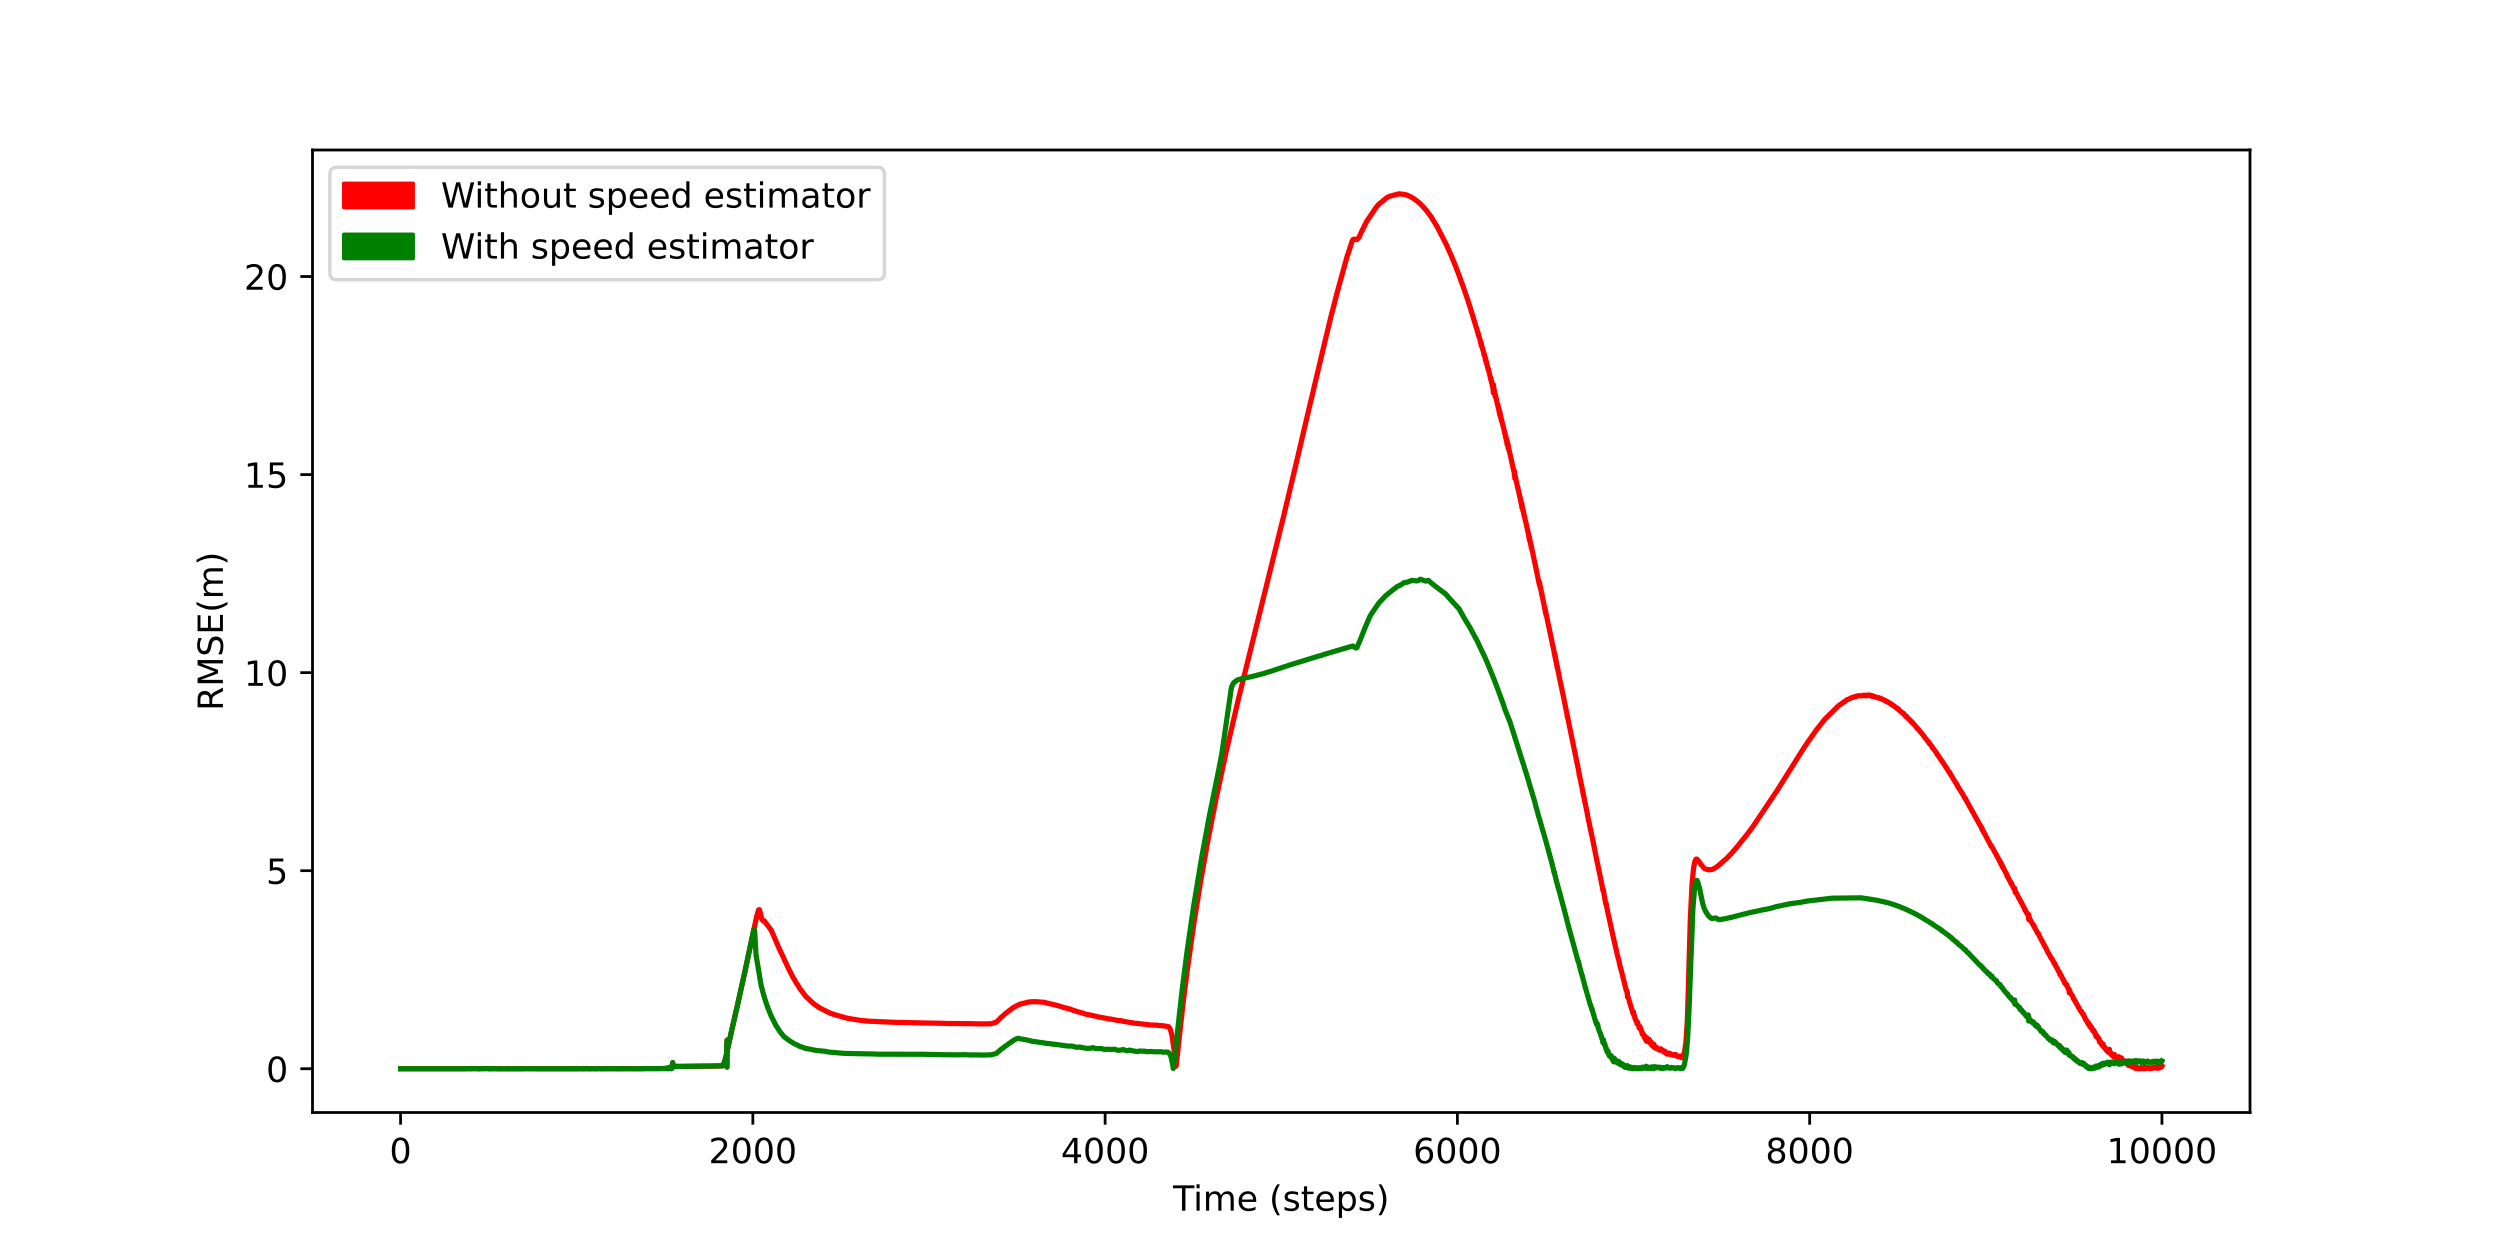 <?xml version="1.0" encoding="utf-8" standalone="no"?>
<!DOCTYPE svg PUBLIC "-//W3C//DTD SVG 1.1//EN"
  "http://www.w3.org/Graphics/SVG/1.1/DTD/svg11.dtd">
<!-- Created with matplotlib (https://matplotlib.org/) -->
<svg height="360pt" version="1.1" viewBox="0 0 720 360" width="720pt" xmlns="http://www.w3.org/2000/svg" xmlns:xlink="http://www.w3.org/1999/xlink">
 <defs>
  <style type="text/css">*{stroke-linecap:butt;stroke-linejoin:round;}</style>
 </defs>
 <g id="figure_1">
  <g id="patch_1">
   <path d="M 0 360 
L 720 360 
L 720 0 
L 0 0 
z
" style="fill:#ffffff;"/>
  </g>
  <g id="axes_1">
   <g id="patch_2">
    <path d="M 90 320.4 
L 648 320.4 
L 648 43.2 
L 90 43.2 
z
" style="fill:#ffffff;"/>
   </g>
   <g id="matplotlib.axis_1">
    <g id="xtick_1">
     <g id="line2d_1">
      <defs>
       <path d="M 0 0 
L 0 3.5 
" id="m36eb1ee461" style="stroke:#000000;stroke-width:0.8;"/>
      </defs>
      <g>
       <use style="stroke:#000000;stroke-width:0.8;" x="115.364" xlink:href="#m36eb1ee461" y="320.4"/>
      </g>
     </g>
     <g id="text_1">
      <!-- 0 -->
      <g transform="translate(112.182 334.998)scale(0.1 -0.1)">
       <defs>
        <path d="M 31.781 66.406 
Q 24.172 66.406 20.328 58.906 
Q 16.5 51.422 16.5 36.375 
Q 16.5 21.391 20.328 13.891 
Q 24.172 6.391 31.781 6.391 
Q 39.453 6.391 43.281 13.891 
Q 47.125 21.391 47.125 36.375 
Q 47.125 51.422 43.281 58.906 
Q 39.453 66.406 31.781 66.406 
z
M 31.781 74.219 
Q 44.047 74.219 50.516 64.516 
Q 56.984 54.828 56.984 36.375 
Q 56.984 17.969 50.516 8.266 
Q 44.047 -1.422 31.781 -1.422 
Q 19.531 -1.422 13.062 8.266 
Q 6.594 17.969 6.594 36.375 
Q 6.594 54.828 13.062 64.516 
Q 19.531 74.219 31.781 74.219 
z
" id="DejaVuSans-48"/>
       </defs>
       <use xlink:href="#DejaVuSans-48"/>
      </g>
     </g>
    </g>
    <g id="xtick_2">
     <g id="line2d_2">
      <g>
       <use style="stroke:#000000;stroke-width:0.8;" x="216.818" xlink:href="#m36eb1ee461" y="320.4"/>
      </g>
     </g>
     <g id="text_2">
      <!-- 2000 -->
      <g transform="translate(204.093 334.998)scale(0.1 -0.1)">
       <defs>
        <path d="M 19.188 8.297 
L 53.609 8.297 
L 53.609 0 
L 7.328 0 
L 7.328 8.297 
Q 12.938 14.109 22.625 23.891 
Q 32.328 33.688 34.812 36.531 
Q 39.547 41.844 41.422 45.531 
Q 43.312 49.219 43.312 52.781 
Q 43.312 58.594 39.234 62.25 
Q 35.156 65.922 28.609 65.922 
Q 23.969 65.922 18.812 64.312 
Q 13.672 62.703 7.812 59.422 
L 7.812 69.391 
Q 13.766 71.781 18.938 73 
Q 24.125 74.219 28.422 74.219 
Q 39.75 74.219 46.484 68.547 
Q 53.219 62.891 53.219 53.422 
Q 53.219 48.922 51.531 44.891 
Q 49.859 40.875 45.406 35.406 
Q 44.188 33.984 37.641 27.219 
Q 31.109 20.453 19.188 8.297 
z
" id="DejaVuSans-50"/>
       </defs>
       <use xlink:href="#DejaVuSans-50"/>
       <use x="63.623" xlink:href="#DejaVuSans-48"/>
       <use x="127.246" xlink:href="#DejaVuSans-48"/>
       <use x="190.869" xlink:href="#DejaVuSans-48"/>
      </g>
     </g>
    </g>
    <g id="xtick_3">
     <g id="line2d_3">
      <g>
       <use style="stroke:#000000;stroke-width:0.8;" x="318.273" xlink:href="#m36eb1ee461" y="320.4"/>
      </g>
     </g>
     <g id="text_3">
      <!-- 4000 -->
      <g transform="translate(305.548 334.998)scale(0.1 -0.1)">
       <defs>
        <path d="M 37.797 64.312 
L 12.891 25.391 
L 37.797 25.391 
z
M 35.203 72.906 
L 47.609 72.906 
L 47.609 25.391 
L 58.016 25.391 
L 58.016 17.188 
L 47.609 17.188 
L 47.609 0 
L 37.797 0 
L 37.797 17.188 
L 4.891 17.188 
L 4.891 26.703 
z
" id="DejaVuSans-52"/>
       </defs>
       <use xlink:href="#DejaVuSans-52"/>
       <use x="63.623" xlink:href="#DejaVuSans-48"/>
       <use x="127.246" xlink:href="#DejaVuSans-48"/>
       <use x="190.869" xlink:href="#DejaVuSans-48"/>
      </g>
     </g>
    </g>
    <g id="xtick_4">
     <g id="line2d_4">
      <g>
       <use style="stroke:#000000;stroke-width:0.8;" x="419.727" xlink:href="#m36eb1ee461" y="320.4"/>
      </g>
     </g>
     <g id="text_4">
      <!-- 6000 -->
      <g transform="translate(407.002 334.998)scale(0.1 -0.1)">
       <defs>
        <path d="M 33.016 40.375 
Q 26.375 40.375 22.484 35.828 
Q 18.609 31.297 18.609 23.391 
Q 18.609 15.531 22.484 10.953 
Q 26.375 6.391 33.016 6.391 
Q 39.656 6.391 43.531 10.953 
Q 47.406 15.531 47.406 23.391 
Q 47.406 31.297 43.531 35.828 
Q 39.656 40.375 33.016 40.375 
z
M 52.594 71.297 
L 52.594 62.312 
Q 48.875 64.062 45.094 64.984 
Q 41.312 65.922 37.594 65.922 
Q 27.828 65.922 22.672 59.328 
Q 17.531 52.734 16.797 39.406 
Q 19.672 43.656 24.016 45.922 
Q 28.375 48.188 33.594 48.188 
Q 44.578 48.188 50.953 41.516 
Q 57.328 34.859 57.328 23.391 
Q 57.328 12.156 50.688 5.359 
Q 44.047 -1.422 33.016 -1.422 
Q 20.359 -1.422 13.672 8.266 
Q 6.984 17.969 6.984 36.375 
Q 6.984 53.656 15.188 63.938 
Q 23.391 74.219 37.203 74.219 
Q 40.922 74.219 44.703 73.484 
Q 48.484 72.75 52.594 71.297 
z
" id="DejaVuSans-54"/>
       </defs>
       <use xlink:href="#DejaVuSans-54"/>
       <use x="63.623" xlink:href="#DejaVuSans-48"/>
       <use x="127.246" xlink:href="#DejaVuSans-48"/>
       <use x="190.869" xlink:href="#DejaVuSans-48"/>
      </g>
     </g>
    </g>
    <g id="xtick_5">
     <g id="line2d_5">
      <g>
       <use style="stroke:#000000;stroke-width:0.8;" x="521.182" xlink:href="#m36eb1ee461" y="320.4"/>
      </g>
     </g>
     <g id="text_5">
      <!-- 8000 -->
      <g transform="translate(508.457 334.998)scale(0.1 -0.1)">
       <defs>
        <path d="M 31.781 34.625 
Q 24.75 34.625 20.719 30.859 
Q 16.703 27.094 16.703 20.516 
Q 16.703 13.922 20.719 10.156 
Q 24.75 6.391 31.781 6.391 
Q 38.812 6.391 42.859 10.172 
Q 46.922 13.969 46.922 20.516 
Q 46.922 27.094 42.891 30.859 
Q 38.875 34.625 31.781 34.625 
z
M 21.922 38.812 
Q 15.578 40.375 12.031 44.719 
Q 8.5 49.078 8.5 55.328 
Q 8.5 64.062 14.719 69.141 
Q 20.953 74.219 31.781 74.219 
Q 42.672 74.219 48.875 69.141 
Q 55.078 64.062 55.078 55.328 
Q 55.078 49.078 51.531 44.719 
Q 48 40.375 41.703 38.812 
Q 48.828 37.156 52.797 32.312 
Q 56.781 27.484 56.781 20.516 
Q 56.781 9.906 50.312 4.234 
Q 43.844 -1.422 31.781 -1.422 
Q 19.734 -1.422 13.25 4.234 
Q 6.781 9.906 6.781 20.516 
Q 6.781 27.484 10.781 32.312 
Q 14.797 37.156 21.922 38.812 
z
M 18.312 54.391 
Q 18.312 48.734 21.844 45.562 
Q 25.391 42.391 31.781 42.391 
Q 38.141 42.391 41.719 45.562 
Q 45.312 48.734 45.312 54.391 
Q 45.312 60.062 41.719 63.234 
Q 38.141 66.406 31.781 66.406 
Q 25.391 66.406 21.844 63.234 
Q 18.312 60.062 18.312 54.391 
z
" id="DejaVuSans-56"/>
       </defs>
       <use xlink:href="#DejaVuSans-56"/>
       <use x="63.623" xlink:href="#DejaVuSans-48"/>
       <use x="127.246" xlink:href="#DejaVuSans-48"/>
       <use x="190.869" xlink:href="#DejaVuSans-48"/>
      </g>
     </g>
    </g>
    <g id="xtick_6">
     <g id="line2d_6">
      <g>
       <use style="stroke:#000000;stroke-width:0.8;" x="622.636" xlink:href="#m36eb1ee461" y="320.4"/>
      </g>
     </g>
     <g id="text_6">
      <!-- 10000 -->
      <g transform="translate(606.73 334.998)scale(0.1 -0.1)">
       <defs>
        <path d="M 12.406 8.297 
L 28.516 8.297 
L 28.516 63.922 
L 10.984 60.406 
L 10.984 69.391 
L 28.422 72.906 
L 38.281 72.906 
L 38.281 8.297 
L 54.391 8.297 
L 54.391 0 
L 12.406 0 
z
" id="DejaVuSans-49"/>
       </defs>
       <use xlink:href="#DejaVuSans-49"/>
       <use x="63.623" xlink:href="#DejaVuSans-48"/>
       <use x="127.246" xlink:href="#DejaVuSans-48"/>
       <use x="190.869" xlink:href="#DejaVuSans-48"/>
       <use x="254.492" xlink:href="#DejaVuSans-48"/>
      </g>
     </g>
    </g>
    <g id="text_7">
     <!-- Time (steps) -->
     <g transform="translate(337.855 348.677)scale(0.1 -0.1)">
      <defs>
       <path d="M -0.297 72.906 
L 61.375 72.906 
L 61.375 64.594 
L 35.5 64.594 
L 35.5 0 
L 25.594 0 
L 25.594 64.594 
L -0.297 64.594 
z
" id="DejaVuSans-84"/>
       <path d="M 9.422 54.688 
L 18.406 54.688 
L 18.406 0 
L 9.422 0 
z
M 9.422 75.984 
L 18.406 75.984 
L 18.406 64.594 
L 9.422 64.594 
z
" id="DejaVuSans-105"/>
       <path d="M 52 44.188 
Q 55.375 50.25 60.062 53.125 
Q 64.75 56 71.094 56 
Q 79.641 56 84.281 50.016 
Q 88.922 44.047 88.922 33.016 
L 88.922 0 
L 79.891 0 
L 79.891 32.719 
Q 79.891 40.578 77.094 44.375 
Q 74.312 48.188 68.609 48.188 
Q 61.625 48.188 57.562 43.547 
Q 53.516 38.922 53.516 30.906 
L 53.516 0 
L 44.484 0 
L 44.484 32.719 
Q 44.484 40.625 41.703 44.406 
Q 38.922 48.188 33.109 48.188 
Q 26.219 48.188 22.156 43.531 
Q 18.109 38.875 18.109 30.906 
L 18.109 0 
L 9.078 0 
L 9.078 54.688 
L 18.109 54.688 
L 18.109 46.188 
Q 21.188 51.219 25.484 53.609 
Q 29.781 56 35.688 56 
Q 41.656 56 45.828 52.969 
Q 50 49.953 52 44.188 
z
" id="DejaVuSans-109"/>
       <path d="M 56.203 29.594 
L 56.203 25.203 
L 14.891 25.203 
Q 15.484 15.922 20.484 11.062 
Q 25.484 6.203 34.422 6.203 
Q 39.594 6.203 44.453 7.469 
Q 49.312 8.734 54.109 11.281 
L 54.109 2.781 
Q 49.266 0.734 44.188 -0.344 
Q 39.109 -1.422 33.891 -1.422 
Q 20.797 -1.422 13.156 6.188 
Q 5.516 13.812 5.516 26.812 
Q 5.516 40.234 12.766 48.109 
Q 20.016 56 32.328 56 
Q 43.359 56 49.781 48.891 
Q 56.203 41.797 56.203 29.594 
z
M 47.219 32.234 
Q 47.125 39.594 43.094 43.984 
Q 39.062 48.391 32.422 48.391 
Q 24.906 48.391 20.391 44.141 
Q 15.875 39.891 15.188 32.172 
z
" id="DejaVuSans-101"/>
       <path id="DejaVuSans-32"/>
       <path d="M 31 75.875 
Q 24.469 64.656 21.281 53.656 
Q 18.109 42.672 18.109 31.391 
Q 18.109 20.125 21.312 9.062 
Q 24.516 -2 31 -13.188 
L 23.188 -13.188 
Q 15.875 -1.703 12.234 9.375 
Q 8.594 20.453 8.594 31.391 
Q 8.594 42.281 12.203 53.312 
Q 15.828 64.359 23.188 75.875 
z
" id="DejaVuSans-40"/>
       <path d="M 44.281 53.078 
L 44.281 44.578 
Q 40.484 46.531 36.375 47.5 
Q 32.281 48.484 27.875 48.484 
Q 21.188 48.484 17.844 46.438 
Q 14.5 44.391 14.5 40.281 
Q 14.5 37.156 16.891 35.375 
Q 19.281 33.594 26.516 31.984 
L 29.594 31.297 
Q 39.156 29.25 43.188 25.516 
Q 47.219 21.781 47.219 15.094 
Q 47.219 7.469 41.188 3.016 
Q 35.156 -1.422 24.609 -1.422 
Q 20.219 -1.422 15.453 -0.562 
Q 10.688 0.297 5.422 2 
L 5.422 11.281 
Q 10.406 8.688 15.234 7.391 
Q 20.062 6.109 24.812 6.109 
Q 31.156 6.109 34.562 8.281 
Q 37.984 10.453 37.984 14.406 
Q 37.984 18.062 35.516 20.016 
Q 33.062 21.969 24.703 23.781 
L 21.578 24.516 
Q 13.234 26.266 9.516 29.906 
Q 5.812 33.547 5.812 39.891 
Q 5.812 47.609 11.281 51.797 
Q 16.75 56 26.812 56 
Q 31.781 56 36.172 55.266 
Q 40.578 54.547 44.281 53.078 
z
" id="DejaVuSans-115"/>
       <path d="M 18.312 70.219 
L 18.312 54.688 
L 36.812 54.688 
L 36.812 47.703 
L 18.312 47.703 
L 18.312 18.016 
Q 18.312 11.328 20.141 9.422 
Q 21.969 7.516 27.594 7.516 
L 36.812 7.516 
L 36.812 0 
L 27.594 0 
Q 17.188 0 13.234 3.875 
Q 9.281 7.766 9.281 18.016 
L 9.281 47.703 
L 2.688 47.703 
L 2.688 54.688 
L 9.281 54.688 
L 9.281 70.219 
z
" id="DejaVuSans-116"/>
       <path d="M 18.109 8.203 
L 18.109 -20.797 
L 9.078 -20.797 
L 9.078 54.688 
L 18.109 54.688 
L 18.109 46.391 
Q 20.953 51.266 25.266 53.625 
Q 29.594 56 35.594 56 
Q 45.562 56 51.781 48.094 
Q 58.016 40.188 58.016 27.297 
Q 58.016 14.406 51.781 6.484 
Q 45.562 -1.422 35.594 -1.422 
Q 29.594 -1.422 25.266 0.953 
Q 20.953 3.328 18.109 8.203 
z
M 48.688 27.297 
Q 48.688 37.203 44.609 42.844 
Q 40.531 48.484 33.406 48.484 
Q 26.266 48.484 22.188 42.844 
Q 18.109 37.203 18.109 27.297 
Q 18.109 17.391 22.188 11.75 
Q 26.266 6.109 33.406 6.109 
Q 40.531 6.109 44.609 11.75 
Q 48.688 17.391 48.688 27.297 
z
" id="DejaVuSans-112"/>
       <path d="M 8.016 75.875 
L 15.828 75.875 
Q 23.141 64.359 26.781 53.312 
Q 30.422 42.281 30.422 31.391 
Q 30.422 20.453 26.781 9.375 
Q 23.141 -1.703 15.828 -13.188 
L 8.016 -13.188 
Q 14.5 -2 17.703 9.062 
Q 20.906 20.125 20.906 31.391 
Q 20.906 42.672 17.703 53.656 
Q 14.5 64.656 8.016 75.875 
z
" id="DejaVuSans-41"/>
      </defs>
      <use xlink:href="#DejaVuSans-84"/>
      <use x="57.959" xlink:href="#DejaVuSans-105"/>
      <use x="85.742" xlink:href="#DejaVuSans-109"/>
      <use x="183.154" xlink:href="#DejaVuSans-101"/>
      <use x="244.678" xlink:href="#DejaVuSans-32"/>
      <use x="276.465" xlink:href="#DejaVuSans-40"/>
      <use x="315.479" xlink:href="#DejaVuSans-115"/>
      <use x="367.578" xlink:href="#DejaVuSans-116"/>
      <use x="406.787" xlink:href="#DejaVuSans-101"/>
      <use x="468.311" xlink:href="#DejaVuSans-112"/>
      <use x="531.787" xlink:href="#DejaVuSans-115"/>
      <use x="583.887" xlink:href="#DejaVuSans-41"/>
     </g>
    </g>
   </g>
   <g id="matplotlib.axis_2">
    <g id="ytick_1">
     <g id="line2d_7">
      <defs>
       <path d="M 0 0 
L -3.5 0 
" id="m42548e5a69" style="stroke:#000000;stroke-width:0.8;"/>
      </defs>
      <g>
       <use style="stroke:#000000;stroke-width:0.8;" x="90" xlink:href="#m42548e5a69" y="307.8"/>
      </g>
     </g>
     <g id="text_8">
      <!-- 0 -->
      <g transform="translate(76.638 311.599)scale(0.1 -0.1)">
       <use xlink:href="#DejaVuSans-48"/>
      </g>
     </g>
    </g>
    <g id="ytick_2">
     <g id="line2d_8">
      <g>
       <use style="stroke:#000000;stroke-width:0.8;" x="90" xlink:href="#m42548e5a69" y="250.759"/>
      </g>
     </g>
     <g id="text_9">
      <!-- 5 -->
      <g transform="translate(76.638 254.558)scale(0.1 -0.1)">
       <defs>
        <path d="M 10.797 72.906 
L 49.516 72.906 
L 49.516 64.594 
L 19.828 64.594 
L 19.828 46.734 
Q 21.969 47.469 24.109 47.828 
Q 26.266 48.188 28.422 48.188 
Q 40.625 48.188 47.75 41.5 
Q 54.891 34.812 54.891 23.391 
Q 54.891 11.625 47.562 5.094 
Q 40.234 -1.422 26.906 -1.422 
Q 22.312 -1.422 17.547 -0.641 
Q 12.797 0.141 7.719 1.703 
L 7.719 11.625 
Q 12.109 9.234 16.797 8.062 
Q 21.484 6.891 26.703 6.891 
Q 35.156 6.891 40.078 11.328 
Q 45.016 15.766 45.016 23.391 
Q 45.016 31 40.078 35.438 
Q 35.156 39.891 26.703 39.891 
Q 22.75 39.891 18.812 39.016 
Q 14.891 38.141 10.797 36.281 
z
" id="DejaVuSans-53"/>
       </defs>
       <use xlink:href="#DejaVuSans-53"/>
      </g>
     </g>
    </g>
    <g id="ytick_3">
     <g id="line2d_9">
      <g>
       <use style="stroke:#000000;stroke-width:0.8;" x="90" xlink:href="#m42548e5a69" y="193.718"/>
      </g>
     </g>
     <g id="text_10">
      <!-- 10 -->
      <g transform="translate(70.275 197.518)scale(0.1 -0.1)">
       <use xlink:href="#DejaVuSans-49"/>
       <use x="63.623" xlink:href="#DejaVuSans-48"/>
      </g>
     </g>
    </g>
    <g id="ytick_4">
     <g id="line2d_10">
      <g>
       <use style="stroke:#000000;stroke-width:0.8;" x="90" xlink:href="#m42548e5a69" y="136.678"/>
      </g>
     </g>
     <g id="text_11">
      <!-- 15 -->
      <g transform="translate(70.275 140.477)scale(0.1 -0.1)">
       <use xlink:href="#DejaVuSans-49"/>
       <use x="63.623" xlink:href="#DejaVuSans-53"/>
      </g>
     </g>
    </g>
    <g id="ytick_5">
     <g id="line2d_11">
      <g>
       <use style="stroke:#000000;stroke-width:0.8;" x="90" xlink:href="#m42548e5a69" y="79.637"/>
      </g>
     </g>
     <g id="text_12">
      <!-- 20 -->
      <g transform="translate(70.275 83.436)scale(0.1 -0.1)">
       <use xlink:href="#DejaVuSans-50"/>
       <use x="63.623" xlink:href="#DejaVuSans-48"/>
      </g>
     </g>
    </g>
    <g id="text_13">
     <!-- RMSE(m) -->
     <g transform="translate(64.195 204.694)rotate(-90)scale(0.1 -0.1)">
      <defs>
       <path d="M 44.391 34.188 
Q 47.562 33.109 50.562 29.594 
Q 53.562 26.078 56.594 19.922 
L 66.609 0 
L 56 0 
L 46.688 18.703 
Q 43.062 26.031 39.672 28.422 
Q 36.281 30.812 30.422 30.812 
L 19.672 30.812 
L 19.672 0 
L 9.812 0 
L 9.812 72.906 
L 32.078 72.906 
Q 44.578 72.906 50.734 67.672 
Q 56.891 62.453 56.891 51.906 
Q 56.891 45.016 53.688 40.469 
Q 50.484 35.938 44.391 34.188 
z
M 19.672 64.797 
L 19.672 38.922 
L 32.078 38.922 
Q 39.203 38.922 42.844 42.219 
Q 46.484 45.516 46.484 51.906 
Q 46.484 58.297 42.844 61.547 
Q 39.203 64.797 32.078 64.797 
z
" id="DejaVuSans-82"/>
       <path d="M 9.812 72.906 
L 24.516 72.906 
L 43.109 23.297 
L 61.812 72.906 
L 76.516 72.906 
L 76.516 0 
L 66.891 0 
L 66.891 64.016 
L 48.094 14.016 
L 38.188 14.016 
L 19.391 64.016 
L 19.391 0 
L 9.812 0 
z
" id="DejaVuSans-77"/>
       <path d="M 53.516 70.516 
L 53.516 60.891 
Q 47.906 63.578 42.922 64.891 
Q 37.938 66.219 33.297 66.219 
Q 25.25 66.219 20.875 63.094 
Q 16.5 59.969 16.5 54.203 
Q 16.5 49.359 19.406 46.891 
Q 22.312 44.438 30.422 42.922 
L 36.375 41.703 
Q 47.406 39.594 52.656 34.297 
Q 57.906 29 57.906 20.125 
Q 57.906 9.516 50.797 4.047 
Q 43.703 -1.422 29.984 -1.422 
Q 24.812 -1.422 18.969 -0.25 
Q 13.141 0.922 6.891 3.219 
L 6.891 13.375 
Q 12.891 10.016 18.656 8.297 
Q 24.422 6.594 29.984 6.594 
Q 38.422 6.594 43.016 9.906 
Q 47.609 13.234 47.609 19.391 
Q 47.609 24.75 44.312 27.781 
Q 41.016 30.812 33.5 32.328 
L 27.484 33.5 
Q 16.453 35.688 11.516 40.375 
Q 6.594 45.062 6.594 53.422 
Q 6.594 63.094 13.406 68.656 
Q 20.219 74.219 32.172 74.219 
Q 37.312 74.219 42.625 73.281 
Q 47.953 72.359 53.516 70.516 
z
" id="DejaVuSans-83"/>
       <path d="M 9.812 72.906 
L 55.906 72.906 
L 55.906 64.594 
L 19.672 64.594 
L 19.672 43.016 
L 54.391 43.016 
L 54.391 34.719 
L 19.672 34.719 
L 19.672 8.297 
L 56.781 8.297 
L 56.781 0 
L 9.812 0 
z
" id="DejaVuSans-69"/>
      </defs>
      <use xlink:href="#DejaVuSans-82"/>
      <use x="69.482" xlink:href="#DejaVuSans-77"/>
      <use x="155.762" xlink:href="#DejaVuSans-83"/>
      <use x="219.238" xlink:href="#DejaVuSans-69"/>
      <use x="282.422" xlink:href="#DejaVuSans-40"/>
      <use x="321.436" xlink:href="#DejaVuSans-109"/>
      <use x="418.848" xlink:href="#DejaVuSans-41"/>
     </g>
    </g>
   </g>
   <g id="line2d_12">
    <path clip-path="url(#p14a0a74996)" d="M 115.364 307.8 
L 131.089 307.797 
L 134.944 307.781 
L 135.401 307.772 
L 135.604 307.78 
L 136.618 307.752 
L 136.821 307.78 
L 137.126 307.743 
L 137.684 307.798 
L 140.271 307.74 
L 140.626 307.785 
L 143.111 307.781 
L 143.416 307.798 
L 143.822 307.787 
L 144.583 307.799 
L 146.612 307.789 
L 147.474 307.781 
L 147.728 307.798 
L 153.815 307.77 
L 154.069 307.798 
L 166.598 307.784 
L 166.852 307.78 
L 168.069 307.797 
L 168.374 307.759 
L 168.678 307.794 
L 168.881 307.774 
L 169.388 307.785 
L 170.758 307.783 
L 171.062 307.78 
L 171.722 307.794 
L 172.787 307.758 
L 173.091 307.793 
L 174.867 307.778 
L 176.135 307.785 
L 176.744 307.745 
L 176.896 307.782 
L 177.048 307.765 
L 177.352 307.793 
L 178.418 307.78 
L 179.026 307.787 
L 180.295 307.763 
L 180.599 307.78 
L 182.121 307.774 
L 182.882 307.789 
L 183.389 307.763 
L 183.845 307.794 
L 186.179 307.754 
L 189.273 307.758 
L 192.114 307.717 
L 192.215 307.57 
L 192.266 307.777 
L 192.317 307.718 
L 192.976 307.73 
L 193.078 307.353 
L 193.23 307.64 
L 193.382 307.773 
L 193.687 306.321 
L 193.737 306.053 
L 193.839 307.352 
L 193.889 307.137 
L 195.462 307.128 
L 196.477 307.125 
L 202.817 307.046 
L 203.02 307.045 
L 203.426 307.054 
L 208.093 306.96 
L 208.347 306.616 
L 208.753 305.53 
L 209.158 303.999 
L 209.209 303.611 
L 209.26 304.275 
L 209.311 300.36 
L 209.361 307.312 
L 209.412 299.558 
L 209.463 303.02 
L 209.513 302.25 
L 210.579 297.42 
L 212.405 289.436 
L 214.637 279.352 
L 217.021 268.097 
L 217.934 263.926 
L 218.492 262.019 
L 218.543 262.077 
L 218.695 262.255 
L 218.746 262.008 
L 218.797 262.277 
L 219.101 263.4 
L 219.304 264.491 
L 219.608 265.036 
L 219.76 265.166 
L 219.862 265.168 
L 219.913 265.331 
L 219.963 265.245 
L 220.065 265.179 
L 220.217 265.416 
L 220.268 265.376 
L 220.521 265.793 
L 220.724 266.059 
L 221.181 266.645 
L 221.992 267.698 
L 222.449 268.647 
L 223.565 271.229 
L 224.377 273.145 
L 225.695 275.9 
L 225.949 276.553 
L 226.253 277.122 
L 226.964 278.684 
L 227.42 279.563 
L 228.485 281.687 
L 228.891 282.269 
L 229.297 283.077 
L 229.703 283.606 
L 230.312 284.645 
L 232.036 286.927 
L 232.645 287.5 
L 234.319 289.081 
L 234.573 289.222 
L 235.334 289.781 
L 235.739 290.082 
L 236.653 290.578 
L 236.957 290.717 
L 237.971 291.271 
L 238.834 291.645 
L 239.24 291.884 
L 239.493 291.921 
L 239.696 291.973 
L 239.95 292.101 
L 243.247 293.046 
L 243.754 293.161 
L 244.109 293.277 
L 244.312 293.298 
L 246.899 293.728 
L 247.863 293.878 
L 250.197 294.101 
L 250.704 294.148 
L 251.668 294.149 
L 252.479 294.189 
L 252.987 294.228 
L 253.393 294.253 
L 254.509 294.293 
L 254.914 294.308 
L 257.299 294.414 
L 257.552 294.406 
L 257.907 294.458 
L 258.617 294.449 
L 259.328 294.453 
L 264.755 294.584 
L 265.313 294.597 
L 271.908 294.718 
L 272.872 294.775 
L 276.981 294.792 
L 277.945 294.799 
L 278.604 294.819 
L 279.314 294.809 
L 280.633 294.846 
L 282.358 294.89 
L 283.981 294.872 
L 285.401 294.843 
L 286.923 294.403 
L 287.938 293.392 
L 288.344 292.97 
L 288.749 292.645 
L 288.902 292.514 
L 289.46 291.987 
L 291.641 290.305 
L 291.844 290.188 
L 292.351 289.897 
L 292.605 289.801 
L 293.112 289.474 
L 293.366 289.42 
L 293.619 289.276 
L 294.127 289.089 
L 295.598 288.766 
L 295.75 288.704 
L 295.953 288.655 
L 296.409 288.559 
L 296.561 288.553 
L 296.815 288.515 
L 297.373 288.505 
L 297.779 288.487 
L 297.931 288.475 
L 298.235 288.501 
L 298.489 288.473 
L 298.692 288.547 
L 298.996 288.516 
L 300.417 288.663 
L 300.772 288.618 
L 301.482 288.918 
L 301.583 288.884 
L 301.837 288.94 
L 304.12 289.492 
L 304.373 289.565 
L 304.881 289.666 
L 305.033 289.725 
L 306.2 290.109 
L 306.859 290.293 
L 307.113 290.287 
L 307.417 290.469 
L 308.026 290.548 
L 308.432 290.742 
L 308.584 290.783 
L 308.888 290.877 
L 309.142 291.016 
L 309.345 291.057 
L 310.055 291.26 
L 310.359 291.388 
L 310.511 291.431 
L 311.272 291.609 
L 311.526 291.739 
L 311.729 291.728 
L 312.49 292.026 
L 313.048 292.163 
L 313.352 292.201 
L 313.707 292.289 
L 313.859 292.299 
L 316.903 293.001 
L 317.055 292.996 
L 317.309 293.036 
L 317.715 293.131 
L 318.425 293.244 
L 318.983 293.396 
L 319.287 293.419 
L 319.592 293.498 
L 319.744 293.45 
L 319.896 293.499 
L 320.2 293.546 
L 320.657 293.646 
L 321.418 293.804 
L 321.671 293.873 
L 321.824 293.877 
L 322.331 293.904 
L 323.295 294.035 
L 323.599 294.169 
L 324.157 294.226 
L 324.614 294.329 
L 325.121 294.413 
L 326.085 294.543 
L 326.389 294.646 
L 326.592 294.674 
L 326.896 294.7 
L 327.049 294.691 
L 329.94 295.017 
L 330.143 295.075 
L 330.447 295.088 
L 330.853 295.148 
L 331.969 295.216 
L 332.273 295.226 
L 333.034 295.25 
L 333.592 295.304 
L 333.947 295.365 
L 334.962 295.403 
L 336.585 295.697 
L 337.042 296.416 
L 337.498 298.057 
L 338.006 301.463 
L 338.665 307.08 
L 338.767 306.784 
L 339.375 301.102 
L 340.745 288.836 
L 342.013 278.795 
L 343.839 265.944 
L 345.716 254.21 
L 347.897 241.968 
L 350.129 230.566 
L 352.97 217.273 
L 356.572 201.716 
L 362.456 177.903 
L 369.558 149.189 
L 371.08 142.794 
L 373.16 134.058 
L 374.783 127.156 
L 375.29 124.918 
L 375.797 122.803 
L 381.885 97.06 
L 382.088 96.289 
L 382.95 92.689 
L 383.254 91.434 
L 383.609 89.999 
L 383.762 89.524 
L 384.523 86.462 
L 385.436 83.018 
L 388.073 73.463 
L 388.124 73.429 
L 388.631 71.889 
L 389.342 69.64 
L 389.595 69.057 
L 389.798 68.926 
L 390.153 68.875 
L 390.356 68.973 
L 390.813 68.998 
L 391.421 68.328 
L 391.777 67.497 
L 392.132 66.692 
L 393.603 63.76 
L 396.342 59.705 
L 397.103 58.831 
L 399.284 57.03 
L 400.096 56.555 
L 402.937 55.809 
L 404.763 56.044 
L 404.966 56.117 
L 405.169 56.169 
L 405.574 56.343 
L 405.879 56.456 
L 406.437 56.764 
L 406.538 56.84 
L 406.944 57.07 
L 407.756 57.619 
L 409.024 58.671 
L 409.43 59.112 
L 409.734 59.409 
L 410.292 60.036 
L 410.343 60.052 
L 410.546 60.367 
L 410.698 60.498 
L 411.053 60.956 
L 411.56 61.629 
L 412.169 62.443 
L 412.372 62.785 
L 413.691 64.948 
L 413.843 65.194 
L 416.684 70.706 
L 416.887 71.242 
L 417.546 72.716 
L 417.901 73.476 
L 419.372 77.067 
L 419.524 77.62 
L 419.575 77.599 
L 419.879 78.404 
L 420.336 79.631 
L 420.64 80.476 
L 420.995 81.541 
L 421.046 81.557 
L 421.553 83.033 
L 422.822 86.704 
L 422.974 87.317 
L 423.025 87.31 
L 425.257 94.631 
L 425.307 94.609 
L 425.561 95.718 
L 425.612 95.571 
L 425.764 96.561 
L 425.815 96.238 
L 425.865 96.628 
L 426.17 97.539 
L 426.423 98.74 
L 426.474 98.51 
L 426.626 99.64 
L 426.677 99.013 
L 426.829 99.952 
L 426.88 100.015 
L 427.184 101.167 
L 427.235 101.242 
L 427.387 102.2 
L 427.438 101.816 
L 427.59 102.668 
L 427.641 102.689 
L 427.793 103.685 
L 427.844 103.169 
L 427.996 104.435 
L 428.047 103.964 
L 428.199 104.879 
L 428.3 105.12 
L 428.554 106.382 
L 428.605 106.039 
L 428.807 106.965 
L 429.365 109.384 
L 429.416 109 
L 429.568 110.287 
L 429.619 109.805 
L 429.771 111.134 
L 429.822 110.514 
L 429.974 112.139 
L 430.025 110.753 
L 430.076 113.131 
L 430.126 110.832 
L 430.279 113.214 
L 430.329 111.99 
L 430.38 113.192 
L 430.431 112.791 
L 430.583 114.056 
L 430.634 113.546 
L 430.786 114.609 
L 430.837 114.439 
L 431.039 115.371 
L 431.344 116.84 
L 431.395 116.55 
L 431.547 117.662 
L 431.597 117.372 
L 431.75 118.657 
L 431.8 118.097 
L 431.953 119.629 
L 432.003 118.774 
L 432.054 119.712 
L 432.105 119.351 
L 432.257 120.623 
L 432.308 120.177 
L 432.46 121.277 
L 432.511 121.045 
L 432.663 121.928 
L 432.713 121.952 
L 432.967 123.062 
L 433.069 123.331 
L 433.221 124.198 
L 433.271 124.081 
L 433.424 125.039 
L 433.474 124.87 
L 433.627 126.059 
L 433.677 125.599 
L 433.829 126.952 
L 433.88 126.475 
L 434.032 127.987 
L 434.083 127.058 
L 434.134 128.093 
L 434.185 127.821 
L 434.286 127.786 
L 434.337 129.078 
L 434.387 128.273 
L 434.438 129.224 
L 434.489 128.887 
L 434.641 129.905 
L 434.692 129.893 
L 435.96 135.591 
L 436.011 135.337 
L 436.163 136.91 
L 436.214 135.846 
L 436.264 137.783 
L 436.366 137.747 
L 436.417 137.212 
L 436.467 137.79 
L 436.518 137.717 
L 436.721 138.769 
L 436.772 138.824 
L 437.076 140.553 
L 437.127 140.276 
L 437.279 141.232 
L 437.33 141.205 
L 437.482 142.141 
L 437.533 142.053 
L 437.685 143.088 
L 437.735 142.858 
L 437.888 144.132 
L 437.938 143.627 
L 438.091 145.026 
L 438.141 144.672 
L 438.293 146.164 
L 438.344 145.155 
L 438.395 146.25 
L 438.446 146.019 
L 438.598 147.124 
L 438.649 146.792 
L 438.902 148.415 
L 438.953 148.213 
L 439.105 149.104 
L 439.156 149.132 
L 439.308 150.029 
L 439.359 150.058 
L 439.612 151.164 
L 439.967 152.843 
L 440.12 153.372 
L 440.272 154.536 
L 440.323 154.074 
L 440.475 155.581 
L 440.525 154.771 
L 440.576 155.68 
L 440.627 155.503 
L 440.779 156.613 
L 440.83 156.396 
L 440.982 157.695 
L 441.033 157.172 
L 441.185 158.245 
L 441.337 158.775 
L 441.54 159.777 
L 443.366 168.517 
L 443.417 167.806 
L 443.468 168.309 
L 443.62 169.413 
L 443.671 169.082 
L 443.823 170.187 
L 443.873 170.17 
L 444.026 171.335 
L 444.076 170.963 
L 444.229 172.108 
L 444.279 172.163 
L 444.533 173.55 
L 444.584 173.563 
L 444.888 175.401 
L 444.939 174.961 
L 445.091 176.577 
L 445.142 175.889 
L 445.294 177.24 
L 445.345 176.952 
L 445.547 178.084 
L 446.055 180.571 
L 446.105 180.634 
L 446.359 181.991 
L 446.41 182.097 
L 446.714 183.682 
L 446.765 183.733 
L 447.171 185.942 
L 447.221 185.881 
L 447.475 187.209 
L 447.526 187.273 
L 447.577 188.011 
L 447.678 187.957 
L 447.83 189.202 
L 447.881 188.781 
L 448.033 190.132 
L 448.084 189.859 
L 448.236 191.188 
L 448.287 190.822 
L 448.439 192.242 
L 448.49 191.86 
L 448.693 193.002 
L 449.098 195.092 
L 450.417 201.288 
L 450.671 202.749 
L 450.722 202.765 
L 450.925 203.974 
L 450.975 204.026 
L 451.178 205.252 
L 451.229 205.202 
L 451.381 206.479 
L 451.432 206.244 
L 451.635 207.311 
L 452.142 209.827 
L 454.678 222.089 
L 454.831 223.4 
L 454.881 222.976 
L 455.033 224.08 
L 455.186 224.645 
L 455.439 226.125 
L 455.541 226.273 
L 455.896 228.495 
L 455.947 228.239 
L 456.099 229.463 
L 456.149 229.346 
L 456.454 231.172 
L 456.505 231.161 
L 456.809 232.717 
L 456.961 233.465 
L 457.519 236.404 
L 457.57 236.351 
L 457.874 238.095 
L 457.976 238.315 
L 458.026 238.988 
L 458.128 238.939 
L 458.331 240.125 
L 458.635 241.545 
L 460.106 248.88 
L 460.157 248.819 
L 460.309 249.838 
L 460.36 249.921 
L 460.512 250.783 
L 460.867 252.41 
L 461.019 253.245 
L 461.121 253.565 
L 461.324 254.843 
L 461.374 254.831 
L 461.628 256.441 
L 461.679 256.368 
L 461.729 256.119 
L 461.78 256.348 
L 461.983 257.679 
L 462.49 260.43 
L 462.541 260.365 
L 462.592 260.181 
L 462.744 261.356 
L 462.795 261.473 
L 462.998 262.509 
L 463.708 265.71 
L 464.469 269.198 
L 465.788 274.972 
L 466.041 275.995 
L 466.193 276.378 
L 466.447 277.746 
L 466.65 278.658 
L 466.701 278.559 
L 468.375 285.312 
L 468.476 285.197 
L 468.628 286.2 
L 468.679 285.837 
L 468.73 287.185 
L 468.831 287.112 
L 468.882 287.126 
L 470.302 291.87 
L 470.353 291.745 
L 470.404 291.363 
L 470.455 291.568 
L 470.607 292.469 
L 470.657 292.451 
L 470.708 292.469 
L 470.86 293.278 
L 470.911 293.282 
L 471.114 293.915 
L 471.165 293.778 
L 471.215 293.83 
L 471.469 294.808 
L 471.571 294.337 
L 471.723 294.868 
L 471.875 295.171 
L 472.078 296.035 
L 472.129 295.771 
L 472.179 295.984 
L 472.331 295.665 
L 472.433 296.358 
L 472.484 296.322 
L 472.534 296.193 
L 472.585 296.367 
L 472.788 297.157 
L 472.839 297.041 
L 472.94 297.784 
L 473.042 297.758 
L 473.092 297.475 
L 473.143 297.696 
L 473.194 297.928 
L 473.245 297.746 
L 473.295 297.819 
L 473.397 298.4 
L 473.447 298.179 
L 473.498 298.382 
L 473.549 298.73 
L 473.6 298.644 
L 473.65 298.303 
L 473.752 299.084 
L 473.803 298.936 
L 474.107 299.792 
L 474.259 298.867 
L 474.513 299.967 
L 474.766 300.08 
L 474.969 299.347 
L 475.121 300.055 
L 475.172 300.059 
L 475.375 300.57 
L 475.477 300.036 
L 475.527 300.105 
L 475.679 301.054 
L 475.73 300.923 
L 475.781 300.761 
L 475.933 301.159 
L 475.984 301.093 
L 476.035 301.337 
L 476.085 301.194 
L 476.136 300.944 
L 476.187 300.974 
L 476.237 301.207 
L 476.288 300.967 
L 476.339 300.748 
L 476.542 301.774 
L 476.593 301.766 
L 476.694 301.404 
L 476.745 301.634 
L 476.795 301.608 
L 476.846 301.571 
L 477.049 301.976 
L 477.201 301.69 
L 477.252 301.938 
L 477.303 301.843 
L 477.506 302.01 
L 477.658 302.291 
L 477.81 302.156 
L 477.962 302.212 
L 478.114 302.497 
L 478.317 302.058 
L 478.368 302.185 
L 478.723 302.435 
L 478.875 302.434 
L 479.18 302.976 
L 479.23 302.857 
L 479.281 302.969 
L 479.383 302.878 
L 479.484 303.113 
L 479.636 302.855 
L 479.738 303.12 
L 479.788 303.072 
L 480.042 303.583 
L 480.194 303.448 
L 480.245 303.331 
L 480.296 303.442 
L 480.549 303.538 
L 480.701 303.276 
L 480.904 303.668 
L 480.955 303.55 
L 481.006 303.636 
L 481.107 303.626 
L 481.209 303.498 
L 481.259 303.606 
L 481.361 303.831 
L 481.412 303.806 
L 481.665 303.833 
L 481.767 303.875 
L 481.919 303.835 
L 482.02 303.957 
L 482.173 303.68 
L 482.274 303.882 
L 482.325 303.817 
L 482.426 303.675 
L 482.477 303.949 
L 482.528 303.792 
L 482.68 303.74 
L 482.883 304.142 
L 483.136 304.218 
L 483.339 304.348 
L 483.39 304.223 
L 483.491 304.268 
L 483.542 304.165 
L 483.593 304.273 
L 483.644 304.253 
L 483.694 304.355 
L 483.745 304.202 
L 483.796 304.23 
L 483.847 304.325 
L 483.897 304.15 
L 483.948 304.293 
L 484.049 304.356 
L 484.202 304.502 
L 484.252 304.613 
L 484.303 304.54 
L 484.354 304.518 
L 484.506 304.238 
L 484.607 304.226 
L 484.81 303.876 
L 485.115 303.073 
L 485.521 300.383 
L 485.926 294.415 
L 486.231 284.99 
L 486.789 265.112 
L 487.296 254.723 
L 487.753 249.909 
L 488.158 247.966 
L 488.463 247.442 
L 488.767 247.438 
L 489.528 248.385 
L 489.934 249.009 
L 490.847 250.14 
L 491.303 250.311 
L 491.608 250.341 
L 491.861 250.478 
L 492.318 250.482 
L 493.13 250.396 
L 493.586 250.169 
L 494.043 249.905 
L 494.601 249.515 
L 494.956 249.239 
L 496.275 248.084 
L 496.681 247.719 
L 497.036 247.453 
L 497.441 247.074 
L 498.507 245.948 
L 499.724 244.557 
L 500.637 243.456 
L 503.021 240.499 
L 503.732 239.559 
L 505 237.824 
L 511.797 227.691 
L 518.29 217.35 
L 519.761 215.039 
L 520.066 214.631 
L 520.319 214.242 
L 520.624 213.745 
L 522.754 210.738 
L 523.16 210.138 
L 523.363 209.915 
L 525.037 207.784 
L 525.291 207.474 
L 525.544 207.148 
L 529.603 203.157 
L 529.704 203.146 
L 530.668 202.434 
L 530.82 202.351 
L 530.972 202.173 
L 531.023 202.216 
L 531.327 202.03 
L 531.682 201.73 
L 531.835 201.559 
L 532.342 201.393 
L 532.545 201.286 
L 532.646 201.269 
L 533.001 201.027 
L 533.762 200.776 
L 533.864 200.826 
L 534.371 200.543 
L 534.422 200.653 
L 534.472 200.629 
L 534.777 200.497 
L 534.878 200.457 
L 535.385 200.336 
L 535.538 200.402 
L 535.994 200.364 
L 536.299 200.384 
L 536.603 200.246 
L 536.704 200.332 
L 536.857 200.295 
L 536.958 200.402 
L 537.009 200.319 
L 537.11 200.205 
L 537.161 200.317 
L 537.415 200.222 
L 537.465 200.366 
L 537.516 200.341 
L 537.617 200.271 
L 537.668 200.402 
L 537.719 200.322 
L 537.922 200.194 
L 538.226 200.273 
L 538.378 200.159 
L 538.581 200.375 
L 538.683 200.349 
L 538.784 200.451 
L 538.835 200.388 
L 538.987 200.268 
L 539.089 200.297 
L 539.139 200.549 
L 539.19 200.473 
L 539.748 200.704 
L 539.799 200.531 
L 539.849 200.662 
L 540.864 200.909 
L 540.965 201.02 
L 541.016 200.916 
L 541.422 201.144 
L 541.473 201.062 
L 541.523 201.19 
L 541.625 201.21 
L 541.777 201.291 
L 541.929 201.253 
L 542.081 201.421 
L 542.893 201.665 
L 542.944 201.901 
L 543.045 201.878 
L 543.197 201.996 
L 543.299 201.932 
L 543.451 202.164 
L 543.603 202.085 
L 543.755 202.187 
L 543.958 202.35 
L 544.313 202.579 
L 544.415 202.687 
L 544.466 202.582 
L 544.516 202.66 
L 544.669 202.805 
L 544.719 202.76 
L 544.821 202.916 
L 544.871 202.886 
L 545.125 203.173 
L 545.379 203.194 
L 545.632 203.485 
L 545.683 203.448 
L 545.937 203.718 
L 546.089 203.778 
L 546.241 204.012 
L 546.444 203.955 
L 546.698 204.328 
L 546.85 204.306 
L 547.002 204.584 
L 547.408 204.866 
L 548.219 205.607 
L 548.27 205.487 
L 548.422 205.743 
L 548.524 205.845 
L 548.727 206.154 
L 548.777 206.101 
L 548.828 206.187 
L 548.879 206.367 
L 548.93 206.318 
L 548.98 206.204 
L 549.133 206.485 
L 549.183 206.491 
L 549.386 206.736 
L 549.437 206.713 
L 549.488 206.928 
L 549.538 206.901 
L 549.589 206.873 
L 549.741 207.105 
L 549.843 207.167 
L 549.995 207.354 
L 550.046 207.292 
L 550.249 207.689 
L 550.35 207.704 
L 550.401 207.845 
L 550.451 207.754 
L 550.502 207.761 
L 550.756 208.203 
L 550.857 208.098 
L 551.009 208.404 
L 551.212 208.622 
L 551.466 208.851 
L 551.821 209.314 
L 552.075 209.546 
L 552.125 209.798 
L 552.176 209.732 
L 552.227 209.729 
L 552.43 210.007 
L 552.531 210.092 
L 553.089 210.846 
L 553.241 210.916 
L 553.394 211.132 
L 555.524 213.892 
L 555.575 213.826 
L 555.626 214.127 
L 555.727 214.093 
L 556.082 214.583 
L 556.234 214.78 
L 556.437 214.965 
L 556.488 215.353 
L 556.589 215.33 
L 557.756 216.902 
L 557.908 217.313 
L 558.061 217.37 
L 558.263 217.768 
L 558.416 217.848 
L 558.568 218.232 
L 558.771 218.432 
L 559.126 219.033 
L 559.227 219.108 
L 559.785 219.988 
L 559.836 219.959 
L 559.988 220.288 
L 560.09 220.374 
L 561.358 222.403 
L 561.459 222.386 
L 561.611 222.775 
L 561.662 222.733 
L 561.865 223.26 
L 561.967 223.287 
L 562.677 224.557 
L 562.88 224.821 
L 563.133 225.241 
L 563.59 225.999 
L 563.641 225.932 
L 563.793 226.514 
L 563.843 226.424 
L 563.894 226.486 
L 564.046 226.817 
L 564.604 227.686 
L 565.061 228.461 
L 565.112 228.399 
L 565.467 229.145 
L 565.517 229.172 
L 565.771 229.688 
L 565.923 229.796 
L 565.974 230.053 
L 566.025 230.012 
L 566.075 229.974 
L 566.278 230.546 
L 566.329 230.508 
L 566.481 230.846 
L 570.184 237.547 
L 570.235 237.494 
L 570.387 237.928 
L 570.489 237.946 
L 570.692 238.486 
L 570.742 238.41 
L 570.793 238.878 
L 570.844 238.772 
L 570.895 238.763 
L 571.25 239.703 
L 571.3 239.609 
L 571.351 239.625 
L 571.706 240.385 
L 573.329 243.453 
L 573.38 243.393 
L 573.431 243.738 
L 573.482 243.582 
L 573.532 243.579 
L 573.735 244.064 
L 573.786 244.092 
L 573.938 244.405 
L 574.04 244.487 
L 574.293 245.067 
L 574.344 245.07 
L 574.547 245.531 
L 574.699 245.776 
L 574.902 246.083 
L 574.953 246.079 
L 575.105 246.621 
L 575.156 246.587 
L 575.714 247.619 
L 575.764 247.658 
L 575.815 247.953 
L 575.917 247.907 
L 575.967 247.902 
L 576.221 248.73 
L 576.322 248.589 
L 576.373 249.022 
L 576.424 248.804 
L 576.627 249.196 
L 576.677 249.703 
L 576.779 249.638 
L 576.88 249.744 
L 577.033 250.144 
L 577.337 250.727 
L 577.388 250.768 
L 577.591 251.264 
L 577.743 251.514 
L 577.793 251.452 
L 577.946 251.982 
L 577.996 251.938 
L 578.047 252.427 
L 578.149 252.409 
L 578.25 252.455 
L 578.402 252.895 
L 579.062 254.163 
L 579.112 254.015 
L 579.163 254.479 
L 579.265 254.455 
L 579.315 254.381 
L 579.467 254.936 
L 579.569 255.03 
L 579.924 255.833 
L 579.975 255.817 
L 580.178 256.088 
L 580.228 255.842 
L 580.381 257.068 
L 580.431 256.594 
L 580.482 256.745 
L 580.837 257.467 
L 580.888 257.467 
L 581.04 257.834 
L 581.446 258.766 
L 581.598 258.806 
L 582.105 259.958 
L 582.156 259.913 
L 582.207 259.938 
L 582.46 260.545 
L 582.511 260.583 
L 582.714 261.112 
L 582.917 261.326 
L 583.069 261.865 
L 583.12 261.827 
L 583.171 261.847 
L 583.221 262.167 
L 583.323 262.138 
L 583.526 262.744 
L 583.576 262.693 
L 583.729 262.94 
L 583.931 263.354 
L 584.033 263.5 
L 584.134 263.215 
L 584.236 264.706 
L 584.337 263.556 
L 584.388 264.946 
L 584.439 264.176 
L 584.642 264.889 
L 584.692 264.827 
L 585.047 265.535 
L 585.149 265.598 
L 585.656 266.614 
L 585.758 266.485 
L 585.91 267.023 
L 586.924 268.856 
L 586.975 268.766 
L 587.026 268.779 
L 587.178 269.264 
L 587.279 269.471 
L 587.482 269.856 
L 588.193 271.201 
L 588.243 271.173 
L 588.294 271.253 
L 588.446 271.635 
L 588.7 272.179 
L 588.751 272.186 
L 589.004 272.761 
L 589.055 272.778 
L 589.207 273.007 
L 589.664 274.03 
L 589.765 274.193 
L 590.019 274.669 
L 590.12 274.782 
L 590.729 275.921 
L 590.881 275.989 
L 591.033 276.29 
L 591.591 277.393 
L 591.642 277.252 
L 591.845 277.809 
L 591.896 277.771 
L 592.099 278.338 
L 592.251 278.496 
L 592.403 278.758 
L 592.454 278.818 
L 592.707 279.457 
L 592.91 279.777 
L 593.062 280.014 
L 593.164 279.97 
L 593.215 280.652 
L 593.316 280.59 
L 593.367 280.568 
L 593.417 280.903 
L 593.468 280.854 
L 593.519 280.687 
L 593.57 280.848 
L 593.62 280.881 
L 593.925 281.658 
L 594.026 281.806 
L 594.229 282.26 
L 594.381 282.54 
L 594.432 282.397 
L 594.635 283.195 
L 594.736 283.128 
L 594.99 283.528 
L 595.041 283.403 
L 595.142 283.778 
L 595.193 283.731 
L 595.244 283.574 
L 595.396 284.177 
L 595.447 284.211 
L 595.599 284.678 
L 595.649 284.675 
L 595.802 284.887 
L 595.852 284.773 
L 595.954 285.953 
L 596.055 285.271 
L 596.207 285.739 
L 596.41 286.235 
L 596.765 286.689 
L 596.918 286.973 
L 596.968 286.982 
L 597.171 287.685 
L 597.323 287.646 
L 597.628 288.431 
L 597.729 288.424 
L 597.831 288.798 
L 597.881 288.791 
L 598.49 289.841 
L 598.642 290.215 
L 598.693 290.181 
L 599.099 290.988 
L 599.403 291.393 
L 599.505 291.289 
L 599.657 291.774 
L 599.708 291.749 
L 599.961 292.281 
L 600.012 292.381 
L 600.063 292.327 
L 600.113 292.231 
L 600.367 293.022 
L 600.418 293.033 
L 600.722 293.78 
L 600.874 293.862 
L 600.925 293.896 
L 601.128 294.414 
L 601.229 294.551 
L 601.28 294.487 
L 601.382 294.457 
L 601.432 295.015 
L 601.534 294.98 
L 601.585 295.131 
L 601.635 294.957 
L 601.686 294.844 
L 601.838 295.51 
L 601.99 295.758 
L 602.092 295.5 
L 602.295 296.126 
L 602.345 296.166 
L 602.396 295.931 
L 602.599 296.653 
L 602.701 296.679 
L 602.802 296.941 
L 602.853 296.823 
L 602.903 297.092 
L 602.954 297.069 
L 603.005 296.736 
L 603.056 296.868 
L 603.106 296.922 
L 603.259 297.575 
L 603.309 297.628 
L 603.36 297.538 
L 603.411 297.476 
L 603.563 298.329 
L 603.664 298.463 
L 603.715 298.565 
L 603.766 298.508 
L 603.867 298.547 
L 603.918 298.642 
L 603.969 298.323 
L 604.019 298.673 
L 604.375 299.262 
L 604.527 299.098 
L 604.679 300.123 
L 604.831 300.101 
L 604.933 299.953 
L 604.983 300.13 
L 605.034 300.179 
L 605.186 300.717 
L 605.288 300.731 
L 605.338 300.463 
L 605.491 301.14 
L 605.541 301.169 
L 605.643 300.623 
L 605.693 300.945 
L 605.846 301.561 
L 605.998 301.674 
L 606.049 301.446 
L 606.099 301.608 
L 606.15 301.585 
L 606.353 302.126 
L 606.454 302.003 
L 606.556 302.389 
L 606.607 302.357 
L 606.657 302.394 
L 606.708 302.297 
L 606.759 302.281 
L 606.86 302.716 
L 606.911 302.707 
L 607.114 303.016 
L 607.266 303.049 
L 607.367 302.967 
L 607.52 302.196 
L 607.621 303.188 
L 607.672 303.15 
L 607.723 303.042 
L 607.925 303.632 
L 608.078 303.642 
L 608.128 303.379 
L 608.281 303.991 
L 608.433 303.701 
L 608.585 304.107 
L 608.788 304.387 
L 608.839 304.247 
L 608.889 304.232 
L 608.991 303.717 
L 609.143 304.45 
L 609.346 304.602 
L 609.498 304.767 
L 609.65 304.717 
L 609.752 304.629 
L 609.904 304.965 
L 609.955 304.702 
L 610.005 305.052 
L 610.056 304.961 
L 610.259 304.335 
L 610.31 304.52 
L 610.462 305.182 
L 610.563 305.244 
L 610.766 305.436 
L 610.969 304.672 
L 611.071 305.14 
L 611.121 305.088 
L 611.426 305.656 
L 611.476 305.609 
L 611.679 305.609 
L 611.73 305.832 
L 611.831 305.799 
L 611.933 305.519 
L 612.034 306.004 
L 612.085 305.969 
L 612.136 305.913 
L 612.339 306.186 
L 612.491 306.255 
L 612.542 306.238 
L 612.694 306.499 
L 612.795 306.081 
L 612.846 306.264 
L 612.998 306.865 
L 613.15 306.9 
L 613.252 306.14 
L 613.303 306.672 
L 613.404 306.625 
L 613.455 306.515 
L 613.607 306.967 
L 613.708 306.918 
L 613.911 307.125 
L 613.962 306.933 
L 614.013 307.113 
L 614.114 307.268 
L 614.165 307.245 
L 614.317 307.014 
L 614.368 307.188 
L 614.419 307.354 
L 614.469 307.316 
L 614.571 307.06 
L 614.774 307.521 
L 614.875 307.422 
L 615.078 307.721 
L 615.179 307.737 
L 615.332 307.198 
L 615.382 307.621 
L 615.484 307.576 
L 615.535 307.572 
L 615.687 307.735 
L 615.737 307.604 
L 615.788 307.654 
L 615.94 307.741 
L 616.093 307.622 
L 616.143 307.771 
L 616.295 307.587 
L 616.549 307.764 
L 616.651 307.445 
L 616.701 307.597 
L 617.056 307.786 
L 617.31 307.47 
L 617.513 307.497 
L 617.614 307.355 
L 617.716 307.775 
L 617.767 307.756 
L 617.919 307.736 
L 618.02 307.771 
L 618.223 307.568 
L 618.274 307.69 
L 618.325 307.591 
L 618.477 307.356 
L 618.527 307.399 
L 618.578 307.605 
L 618.629 307.519 
L 618.68 307.468 
L 618.73 307.556 
L 619.035 307.732 
L 619.085 307.691 
L 619.136 307.776 
L 619.441 307.761 
L 619.542 307.517 
L 619.593 307.532 
L 619.643 307.499 
L 619.694 307.612 
L 619.745 307.539 
L 619.796 307.511 
L 619.846 307.687 
L 619.897 307.59 
L 620.049 307.484 
L 620.1 307.607 
L 620.151 307.543 
L 620.201 307.281 
L 620.252 307.344 
L 620.404 307.401 
L 620.759 307.541 
L 620.962 307.228 
L 621.013 307.321 
L 621.064 307.192 
L 621.165 307.117 
L 621.317 307.683 
L 621.368 307.566 
L 621.52 307.578 
L 621.723 307.444 
L 621.825 307.582 
L 621.875 307.447 
L 622.078 307.156 
L 622.129 307.275 
L 622.332 307.279 
L 622.383 307.214 
L 622.484 307.36 
L 622.636 307.063 
L 622.636 307.063 
" style="fill:none;stroke:#ff0000;stroke-linecap:square;stroke-width:1.5;"/>
   </g>
   <g id="line2d_13">
    <path clip-path="url(#p14a0a74996)" d="M 115.364 307.8 
L 131.089 307.797 
L 134.944 307.781 
L 135.401 307.772 
L 135.604 307.78 
L 136.618 307.752 
L 136.821 307.78 
L 137.126 307.743 
L 137.684 307.798 
L 140.271 307.74 
L 140.626 307.785 
L 143.111 307.781 
L 143.416 307.798 
L 143.822 307.787 
L 144.583 307.799 
L 146.612 307.789 
L 147.474 307.781 
L 147.728 307.798 
L 153.815 307.77 
L 154.069 307.798 
L 166.598 307.784 
L 166.852 307.78 
L 168.069 307.797 
L 168.374 307.759 
L 168.678 307.794 
L 168.881 307.774 
L 169.388 307.785 
L 170.758 307.783 
L 171.062 307.78 
L 171.722 307.794 
L 172.787 307.758 
L 173.091 307.793 
L 174.867 307.778 
L 176.135 307.785 
L 176.744 307.745 
L 176.896 307.782 
L 177.048 307.765 
L 177.352 307.793 
L 178.418 307.78 
L 179.026 307.787 
L 180.295 307.763 
L 180.599 307.78 
L 182.121 307.774 
L 182.882 307.789 
L 183.389 307.763 
L 183.845 307.794 
L 186.179 307.754 
L 189.273 307.758 
L 192.114 307.717 
L 192.215 307.57 
L 192.266 307.777 
L 192.317 307.718 
L 192.976 307.73 
L 193.078 307.353 
L 193.23 307.64 
L 193.382 307.773 
L 193.687 306.321 
L 193.737 306.053 
L 193.839 307.352 
L 193.889 307.137 
L 195.462 307.128 
L 196.477 307.125 
L 202.817 307.046 
L 203.02 307.045 
L 203.426 307.054 
L 208.093 306.96 
L 208.347 306.616 
L 208.753 305.53 
L 209.158 303.999 
L 209.209 303.611 
L 209.26 304.275 
L 209.311 300.36 
L 209.361 307.312 
L 209.412 299.558 
L 209.463 303.02 
L 209.513 302.25 
L 210.579 297.42 
L 212.405 289.436 
L 214.637 279.352 
L 217.021 268.097 
L 217.173 267.6 
L 217.224 267.625 
L 217.325 267.845 
L 217.427 269.598 
L 217.731 274.948 
L 219.202 283.816 
L 219.913 286.473 
L 220.217 287.458 
L 220.572 288.599 
L 221.079 290.118 
L 221.384 290.83 
L 222.043 292.489 
L 223.463 295.329 
L 224.63 297.124 
L 224.884 297.447 
L 225.645 298.366 
L 225.797 298.565 
L 227.268 299.662 
L 228.587 300.479 
L 228.739 300.564 
L 229.5 300.964 
L 229.652 300.959 
L 230.21 301.322 
L 230.565 301.41 
L 231.58 301.778 
L 231.783 301.869 
L 231.986 301.979 
L 232.239 301.972 
L 235.283 302.564 
L 235.587 302.587 
L 237.363 302.743 
L 237.515 302.757 
L 237.87 302.808 
L 238.174 302.898 
L 238.783 303.001 
L 242.993 303.357 
L 243.298 303.364 
L 243.957 303.39 
L 252.327 303.568 
L 252.784 303.608 
L 266.429 303.631 
L 266.785 303.669 
L 268.814 303.697 
L 270.335 303.724 
L 271.198 303.75 
L 273.379 303.776 
L 273.886 303.788 
L 275.104 303.774 
L 275.915 303.796 
L 276.93 303.783 
L 277.945 303.739 
L 278.452 303.769 
L 279.669 303.832 
L 281.952 303.814 
L 282.713 303.855 
L 285.401 303.797 
L 286.923 303.414 
L 288.242 302.265 
L 288.547 302.026 
L 288.902 301.799 
L 289.409 301.378 
L 291.996 299.561 
L 292.097 299.504 
L 292.706 299.21 
L 293.061 299.059 
L 293.264 299.022 
L 293.467 299.107 
L 293.67 299.154 
L 294.938 299.363 
L 295.09 299.37 
L 296.866 299.759 
L 297.069 299.885 
L 297.525 299.898 
L 297.728 299.937 
L 298.134 299.999 
L 300.67 300.371 
L 300.873 300.366 
L 301.279 300.546 
L 301.583 300.501 
L 301.837 300.508 
L 302.852 300.645 
L 303.055 300.669 
L 303.257 300.716 
L 303.714 300.805 
L 303.917 300.736 
L 304.221 300.814 
L 307.569 301.279 
L 307.721 301.257 
L 308.279 301.266 
L 308.635 301.255 
L 309.395 301.467 
L 309.548 301.491 
L 309.801 301.56 
L 309.953 301.582 
L 310.359 301.635 
L 310.613 301.581 
L 311.069 301.527 
L 311.475 301.697 
L 312.084 301.757 
L 312.338 301.799 
L 312.541 301.886 
L 312.693 301.91 
L 314.215 301.895 
L 314.417 301.792 
L 314.62 301.751 
L 314.874 301.717 
L 315.331 301.941 
L 315.533 301.971 
L 317.005 302.008 
L 317.258 301.984 
L 318.07 302.258 
L 318.222 302.184 
L 318.476 302.239 
L 318.729 302.188 
L 318.881 302.201 
L 319.084 302.164 
L 319.49 302.212 
L 319.693 302.262 
L 319.845 302.203 
L 320.048 302.284 
L 320.302 302.224 
L 320.961 302.163 
L 321.215 302.238 
L 321.773 302.455 
L 321.976 302.476 
L 322.28 302.505 
L 323.548 302.264 
L 323.954 302.435 
L 324.461 302.607 
L 324.715 302.613 
L 324.867 302.569 
L 325.324 302.411 
L 325.628 302.489 
L 325.831 302.549 
L 326.541 302.689 
L 327.708 302.872 
L 327.962 302.725 
L 328.469 302.674 
L 328.875 302.754 
L 329.128 302.718 
L 329.331 302.742 
L 329.534 302.717 
L 329.737 302.737 
L 330.143 302.878 
L 330.397 302.882 
L 331.614 302.818 
L 331.868 302.876 
L 333.288 302.92 
L 333.846 302.914 
L 334.049 302.883 
L 334.303 302.875 
L 334.962 303.053 
L 335.368 302.983 
L 336.332 303.013 
L 336.687 303.291 
L 337.093 303.954 
L 337.295 304.514 
L 337.701 306.505 
L 337.904 307.707 
L 338.462 303.041 
L 340.441 285.205 
L 341.861 274.106 
L 343.789 260.818 
L 346.122 246.709 
L 348.405 234.4 
L 350.992 221.738 
L 351.854 217.212 
L 352.717 211.319 
L 354.644 197.976 
L 355.253 196.691 
L 356.369 195.807 
L 358.297 195.292 
L 358.55 195.255 
L 360.478 194.868 
L 364.232 193.883 
L 365.043 193.608 
L 365.348 193.526 
L 365.551 193.414 
L 365.855 193.39 
L 366.565 193.145 
L 371.131 191.614 
L 371.283 191.561 
L 380.008 188.886 
L 380.16 188.865 
L 380.363 188.835 
L 380.566 188.766 
L 380.819 188.659 
L 381.073 188.545 
L 389.595 186.048 
L 390.508 186.626 
L 390.813 186.491 
L 392.081 183.49 
L 392.639 181.993 
L 393.451 180.042 
L 393.704 179.435 
L 394.567 177.465 
L 395.175 176.479 
L 397.204 173.535 
L 397.407 173.338 
L 399.132 171.501 
L 402.328 168.959 
L 403.038 168.637 
L 403.444 168.42 
L 403.697 168.272 
L 404.458 167.756 
L 404.966 167.709 
L 405.169 167.699 
L 405.98 167.414 
L 406.589 167.142 
L 407.451 167.226 
L 407.908 167.328 
L 408.466 167.212 
L 408.872 166.943 
L 409.024 166.817 
L 410.596 167.357 
L 411.357 167.154 
L 411.662 167.441 
L 412.879 168.458 
L 416.379 171.115 
L 416.785 171.581 
L 417.292 172.181 
L 420.235 175.382 
L 420.64 176.12 
L 421.909 178.398 
L 423.025 180.182 
L 423.227 180.519 
L 425.51 184.761 
L 425.815 185.417 
L 426.271 186.39 
L 426.626 187.19 
L 427.032 187.991 
L 427.438 188.806 
L 427.742 189.494 
L 428.047 190.226 
L 428.199 190.522 
L 428.706 191.781 
L 429.264 193.129 
L 430.076 195.14 
L 430.532 196.281 
L 431.242 198.202 
L 431.395 198.577 
L 432.257 200.927 
L 432.866 202.592 
L 433.474 204.425 
L 434.692 207.515 
L 434.743 207.512 
L 435.351 209.461 
L 435.554 210.071 
L 436.011 211.473 
L 436.366 212.657 
L 436.467 212.957 
L 437.583 216.478 
L 437.735 216.993 
L 437.938 217.6 
L 438.293 218.762 
L 438.953 220.756 
L 439.207 221.702 
L 439.257 221.743 
L 440.069 224.416 
L 440.221 224.901 
L 440.424 225.642 
L 440.779 226.867 
L 441.083 227.77 
L 441.286 228.494 
L 441.54 229.362 
L 441.946 230.691 
L 442.504 232.875 
L 442.555 232.918 
L 443.163 235.267 
L 443.214 235.321 
L 443.417 236.063 
L 443.468 236.106 
L 443.671 237.015 
L 443.873 237.574 
L 444.076 238.368 
L 444.431 239.535 
L 445.142 242.008 
L 445.345 242.712 
L 447.019 248.887 
L 447.323 250.085 
L 447.577 251.304 
L 447.627 251.076 
L 447.678 251.205 
L 447.83 252.208 
L 447.881 252.12 
L 448.337 254.135 
L 448.388 254.129 
L 448.794 255.841 
L 448.845 255.86 
L 449.2 257.232 
L 449.251 257.241 
L 449.606 258.779 
L 449.859 259.588 
L 450.062 260.364 
L 450.316 261.262 
L 450.519 262.17 
L 450.874 263.4 
L 451.077 264.294 
L 451.127 264.372 
L 451.33 265.284 
L 451.584 266.267 
L 454.526 277.004 
L 454.577 276.787 
L 454.983 278.618 
L 455.693 281.15 
L 455.744 281.109 
L 455.947 282.131 
L 456.2 282.893 
L 456.454 284.104 
L 456.505 284.114 
L 458.077 289.638 
L 458.128 289.502 
L 458.432 290.722 
L 458.483 290.446 
L 458.534 290.603 
L 458.686 291.367 
L 458.787 291.562 
L 458.939 292.244 
L 458.99 292.221 
L 459.142 292.899 
L 459.802 295.025 
L 459.853 294.977 
L 459.903 294.638 
L 460.005 295.283 
L 460.055 295.119 
L 460.157 295.082 
L 460.309 296.129 
L 460.36 296.096 
L 460.512 296.808 
L 460.613 297.028 
L 460.766 297.3 
L 460.867 297.503 
L 461.019 298.215 
L 461.121 298.113 
L 461.273 298.942 
L 461.476 299.551 
L 461.577 299.723 
L 461.628 300.284 
L 461.679 300.232 
L 461.78 299.419 
L 461.831 299.689 
L 462.085 300.891 
L 462.135 300.867 
L 462.186 300.659 
L 462.237 300.853 
L 462.541 302.176 
L 462.592 301.871 
L 462.744 302.658 
L 462.795 302.634 
L 462.845 302.977 
L 462.947 302.961 
L 463.048 303.177 
L 463.099 302.707 
L 463.15 303.123 
L 463.201 303.081 
L 463.353 303.805 
L 463.505 304.144 
L 463.657 303.982 
L 463.759 303.891 
L 463.911 304.447 
L 464.012 304.031 
L 464.114 304.587 
L 464.164 304.526 
L 464.215 304.612 
L 464.266 304.472 
L 464.317 305.123 
L 464.367 305.047 
L 464.57 304.691 
L 464.722 305.794 
L 464.773 305.676 
L 464.824 305.604 
L 464.925 304.802 
L 464.976 305.338 
L 465.128 305.77 
L 465.179 305.696 
L 465.23 305.711 
L 465.331 305.323 
L 465.534 305.943 
L 465.585 305.799 
L 465.635 305.818 
L 465.686 305.661 
L 465.737 305.786 
L 465.889 306.201 
L 465.991 305.885 
L 466.041 305.998 
L 466.193 305.662 
L 466.396 306.144 
L 466.549 306.565 
L 466.751 306.144 
L 466.954 306.605 
L 467.056 306.666 
L 467.107 306.797 
L 467.208 306.595 
L 467.309 306.756 
L 467.36 306.469 
L 467.411 306.76 
L 467.462 306.763 
L 467.614 306.882 
L 467.665 306.786 
L 467.715 306.886 
L 467.867 307.32 
L 467.918 307.216 
L 467.969 307.101 
L 468.02 307.342 
L 468.07 307.258 
L 468.121 307.217 
L 468.172 307.435 
L 468.223 307.362 
L 468.375 307.34 
L 468.476 306.915 
L 468.527 307.058 
L 468.628 307.338 
L 468.679 306.901 
L 468.831 307.582 
L 468.933 307.488 
L 468.983 307.609 
L 469.136 307.263 
L 469.339 307.636 
L 469.44 307.247 
L 469.491 307.422 
L 469.643 307.684 
L 469.694 307.64 
L 469.744 307.561 
L 469.795 307.665 
L 469.846 307.614 
L 469.947 307.743 
L 469.998 307.683 
L 470.049 307.771 
L 470.099 307.792 
L 470.15 307.658 
L 470.201 307.687 
L 470.353 307.768 
L 470.455 307.409 
L 470.505 307.5 
L 470.556 307.534 
L 470.607 307.72 
L 470.657 307.642 
L 470.708 307.577 
L 470.759 307.753 
L 470.81 307.733 
L 471.013 307.499 
L 471.215 307.783 
L 471.469 307.494 
L 471.52 307.78 
L 471.621 307.753 
L 471.672 307.633 
L 471.723 307.704 
L 471.875 307.696 
L 471.926 307.789 
L 471.976 307.734 
L 472.078 307.507 
L 472.23 307.767 
L 472.331 307.573 
L 472.382 307.676 
L 472.484 307.756 
L 472.534 307.626 
L 472.585 307.665 
L 472.737 307.769 
L 472.94 307.342 
L 472.991 307.413 
L 473.042 307.421 
L 473.092 307.631 
L 473.143 307.571 
L 473.194 307.483 
L 473.295 307.649 
L 473.397 307.378 
L 473.447 307.56 
L 473.498 307.49 
L 473.549 307.311 
L 473.6 307.394 
L 473.65 307.64 
L 473.752 307.288 
L 473.904 307.402 
L 474.107 307.074 
L 474.259 307.722 
L 474.31 307.603 
L 474.462 307.263 
L 474.766 307.336 
L 474.969 307.687 
L 475.172 307.646 
L 475.375 307.421 
L 475.527 307.749 
L 475.629 307.538 
L 475.679 307.266 
L 475.73 307.381 
L 475.781 307.513 
L 475.832 307.406 
L 476.035 307.253 
L 476.339 307.755 
L 476.542 307.194 
L 476.593 307.213 
L 476.694 307.5 
L 476.745 307.387 
L 476.846 307.473 
L 476.897 307.383 
L 477.049 307.28 
L 477.201 307.54 
L 477.252 307.412 
L 477.303 307.498 
L 477.506 307.483 
L 477.658 307.339 
L 477.861 307.506 
L 477.962 307.52 
L 478.114 307.365 
L 478.317 307.735 
L 478.419 307.67 
L 478.52 307.645 
L 478.571 307.589 
L 478.622 307.67 
L 478.926 307.638 
L 478.977 307.462 
L 479.027 307.704 
L 479.078 307.594 
L 479.281 307.438 
L 479.585 307.559 
L 479.636 307.63 
L 479.738 307.477 
L 479.788 307.528 
L 480.093 307.229 
L 480.143 307.188 
L 480.245 307.446 
L 480.296 307.385 
L 480.651 307.493 
L 480.701 307.635 
L 480.752 307.564 
L 481.107 307.484 
L 481.209 307.612 
L 481.259 307.547 
L 481.361 307.394 
L 481.412 307.426 
L 481.817 307.545 
L 481.97 307.498 
L 482.02 307.469 
L 482.071 307.566 
L 482.426 307.767 
L 482.477 307.605 
L 482.528 307.74 
L 482.731 307.708 
L 482.883 307.538 
L 483.289 307.556 
L 483.339 307.465 
L 483.39 307.581 
L 483.694 307.546 
L 483.796 307.677 
L 483.847 307.61 
L 483.897 307.757 
L 483.948 307.665 
L 484.049 307.635 
L 484.202 307.545 
L 484.252 307.461 
L 484.303 307.535 
L 484.607 307.692 
L 484.81 307.336 
L 485.115 306.582 
L 485.622 303.709 
L 486.028 299.248 
L 486.434 290.884 
L 487.55 261.797 
L 488.006 256.133 
L 488.361 254.028 
L 488.615 253.536 
L 488.767 253.554 
L 488.97 254.036 
L 489.528 256.066 
L 490.34 260.054 
L 490.796 261.604 
L 491.354 262.742 
L 491.506 262.918 
L 491.963 263.664 
L 492.419 264.143 
L 492.572 264.258 
L 492.927 264.501 
L 493.84 264.431 
L 494.043 264.361 
L 494.296 264.441 
L 494.956 264.864 
L 495.666 264.82 
L 496.579 264.589 
L 496.985 264.588 
L 498.101 264.279 
L 498.355 264.268 
L 503.782 262.871 
L 504.137 262.806 
L 504.442 262.716 
L 504.746 262.662 
L 505 262.596 
L 505.203 262.583 
L 505.406 262.527 
L 506.217 262.351 
L 506.522 262.288 
L 507.891 261.99 
L 508.094 261.967 
L 508.804 261.838 
L 509.312 261.728 
L 509.717 261.636 
L 511.036 261.275 
L 511.29 261.173 
L 515.5 260.279 
L 515.855 260.227 
L 516.616 260.121 
L 518.037 259.945 
L 518.798 259.845 
L 519.559 259.666 
L 520.573 259.488 
L 527.573 258.678 
L 535.994 258.57 
L 540.712 259.307 
L 541.321 259.454 
L 542.842 259.778 
L 543.045 259.848 
L 543.654 259.988 
L 543.908 260.05 
L 545.785 260.626 
L 546.14 260.804 
L 546.951 261.053 
L 547.256 261.203 
L 547.459 261.272 
L 547.763 261.425 
L 548.676 261.774 
L 548.93 261.921 
L 549.031 261.937 
L 552.075 263.409 
L 552.227 263.529 
L 552.582 263.714 
L 552.836 263.875 
L 553.444 264.205 
L 553.597 264.269 
L 553.799 264.448 
L 554.155 264.649 
L 554.459 264.839 
L 554.662 264.979 
L 555.118 265.237 
L 555.423 265.398 
L 555.676 265.613 
L 555.829 265.699 
L 556.184 265.907 
L 556.437 265.992 
L 556.589 266.196 
L 558.923 267.72 
L 559.126 268.005 
L 559.43 268.066 
L 559.633 268.281 
L 559.887 268.504 
L 560.14 268.626 
L 560.394 268.865 
L 561.104 269.342 
L 561.307 269.569 
L 561.611 269.808 
L 561.662 269.774 
L 561.713 269.858 
L 562.068 270.101 
L 562.22 270.353 
L 562.88 270.871 
L 563.133 271.121 
L 563.387 271.327 
L 563.59 271.505 
L 563.641 271.436 
L 563.843 271.77 
L 563.894 271.774 
L 564.097 271.977 
L 564.3 272.195 
L 564.604 272.344 
L 564.858 272.567 
L 565.822 273.495 
L 565.923 273.467 
L 566.025 273.656 
L 566.075 273.614 
L 566.38 274.063 
L 566.532 274.149 
L 566.836 274.458 
L 566.887 274.463 
L 567.039 274.657 
L 567.09 274.636 
L 567.242 274.866 
L 570.184 277.969 
L 570.235 277.91 
L 570.387 278.116 
L 570.539 278.158 
L 570.793 278.599 
L 570.945 278.602 
L 571.047 278.826 
L 571.097 278.808 
L 571.3 279.121 
L 571.453 279.138 
L 571.706 279.529 
L 572.011 279.804 
L 572.213 279.828 
L 572.366 280.235 
L 572.467 280.248 
L 572.569 280.415 
L 572.619 280.388 
L 572.924 280.449 
L 573.076 280.88 
L 573.177 280.963 
L 573.279 280.994 
L 573.482 281.345 
L 573.685 281.103 
L 573.887 281.617 
L 574.496 282.135 
L 574.648 282.307 
L 574.902 282.518 
L 574.953 282.424 
L 575.156 282.887 
L 575.308 283.049 
L 575.511 283.322 
L 575.612 283.301 
L 575.917 283.61 
L 575.967 283.53 
L 576.018 283.615 
L 576.221 284.103 
L 576.322 284.063 
L 576.424 284.272 
L 576.475 284.256 
L 576.83 284.786 
L 576.88 284.751 
L 577.033 285.058 
L 577.946 286.16 
L 577.996 286.104 
L 578.149 286.399 
L 578.25 286.329 
L 578.402 286.722 
L 579.062 287.482 
L 579.112 287.291 
L 579.163 287.532 
L 579.265 287.719 
L 579.315 287.634 
L 579.569 288.028 
L 579.975 288.532 
L 580.127 288.577 
L 580.178 288.494 
L 580.228 287.991 
L 580.279 289.231 
L 580.33 288.895 
L 581.395 290.046 
L 581.547 290.258 
L 581.649 290.141 
L 581.75 290.689 
L 581.801 290.667 
L 582.055 290.963 
L 582.105 291.044 
L 582.156 290.965 
L 582.207 290.87 
L 582.257 290.935 
L 582.41 291.302 
L 582.511 291.285 
L 582.714 291.676 
L 582.866 291.756 
L 582.917 291.657 
L 583.12 292.112 
L 583.171 292.078 
L 583.373 292.424 
L 583.475 292.357 
L 583.627 292.734 
L 583.83 292.394 
L 583.982 292.933 
L 584.033 292.901 
L 584.134 292.301 
L 584.236 294.035 
L 584.337 293.019 
L 584.388 293.678 
L 584.489 293.62 
L 584.591 293.64 
L 584.743 293.97 
L 584.794 294.026 
L 584.845 293.873 
L 584.997 294.245 
L 585.047 294.321 
L 585.098 294.268 
L 585.352 294.16 
L 585.555 294.725 
L 585.707 294.653 
L 585.758 294.454 
L 585.91 294.929 
L 586.214 295.356 
L 586.265 295.472 
L 586.316 295.436 
L 586.366 295.349 
L 586.417 295.424 
L 586.519 295.632 
L 586.569 295.518 
L 586.671 295.218 
L 586.823 295.763 
L 586.924 295.909 
L 587.026 295.633 
L 587.229 296.12 
L 587.837 297.037 
L 587.888 296.995 
L 587.99 296.865 
L 588.04 296.919 
L 588.193 297.227 
L 588.294 297.087 
L 588.446 297.474 
L 588.497 297.606 
L 588.548 297.56 
L 588.598 297.477 
L 588.649 297.582 
L 588.801 297.91 
L 588.852 297.816 
L 588.903 297.905 
L 589.106 298.254 
L 589.156 298.171 
L 589.207 298.103 
L 589.258 298.162 
L 589.461 298.456 
L 589.867 299.079 
L 589.968 299.031 
L 590.12 299.085 
L 590.222 299.136 
L 590.374 299.496 
L 590.425 299.572 
L 590.475 299.464 
L 590.577 299.394 
L 590.729 299.745 
L 590.881 299.482 
L 590.983 299.646 
L 591.084 299.561 
L 591.236 300.043 
L 591.439 300.386 
L 591.591 300.293 
L 591.743 299.943 
L 591.794 300.244 
L 591.845 300.233 
L 591.896 300.066 
L 591.946 300.272 
L 591.997 300.231 
L 592.048 300.312 
L 592.149 300.534 
L 592.2 300.514 
L 592.251 300.509 
L 592.352 300.752 
L 592.403 300.687 
L 592.454 300.648 
L 592.606 300.859 
L 592.707 301.071 
L 592.859 301.263 
L 592.91 301.141 
L 593.012 301.402 
L 593.062 301.354 
L 593.164 301.084 
L 593.316 301.706 
L 593.367 301.63 
L 593.468 301.925 
L 593.62 301.697 
L 593.722 301.918 
L 593.773 301.787 
L 593.925 302.268 
L 594.026 302.314 
L 594.178 302.495 
L 594.381 302.805 
L 594.584 302.347 
L 594.686 303.036 
L 594.736 303.029 
L 594.939 303.183 
L 594.99 303.148 
L 595.041 302.91 
L 595.091 303.118 
L 595.193 302.845 
L 595.244 302.44 
L 595.294 302.864 
L 595.7 303.555 
L 595.751 303.447 
L 595.852 303.131 
L 595.954 303.897 
L 596.005 303.891 
L 596.207 303.852 
L 596.41 304.158 
L 596.563 304.194 
L 596.613 304.154 
L 596.715 304.285 
L 596.765 304.238 
L 596.867 304.416 
L 596.918 304.373 
L 596.968 304.295 
L 597.171 304.836 
L 597.273 304.803 
L 597.323 304.696 
L 597.374 304.776 
L 597.425 305.003 
L 597.476 304.918 
L 597.526 304.825 
L 597.577 304.914 
L 597.78 305.359 
L 597.932 305.288 
L 597.983 305.175 
L 598.135 305.582 
L 598.186 305.563 
L 598.338 305.69 
L 598.389 305.567 
L 598.439 305.608 
L 598.49 305.644 
L 598.642 305.936 
L 598.693 305.841 
L 598.744 305.89 
L 598.997 306.237 
L 599.2 306.335 
L 599.251 306.208 
L 599.302 306.319 
L 599.403 306.283 
L 599.505 305.979 
L 599.657 306.278 
L 599.708 306.173 
L 599.758 306.299 
L 599.911 306.544 
L 600.113 306.231 
L 600.164 306.356 
L 600.367 306.761 
L 600.418 306.713 
L 600.57 306.961 
L 600.671 306.759 
L 600.773 307.149 
L 600.824 307.022 
L 600.874 307.098 
L 600.925 307.079 
L 601.128 307.454 
L 601.229 307.511 
L 601.382 307.239 
L 601.534 307.678 
L 601.585 307.748 
L 601.686 307.35 
L 601.737 307.725 
L 601.838 307.664 
L 601.889 307.788 
L 601.94 307.734 
L 602.041 307.735 
L 602.092 307.531 
L 602.143 307.689 
L 602.193 307.793 
L 602.244 307.718 
L 602.396 307.61 
L 602.447 307.781 
L 602.498 307.669 
L 602.751 307.356 
L 602.802 307.385 
L 602.853 307.566 
L 602.903 307.402 
L 603.056 307.689 
L 603.106 307.656 
L 603.259 307.367 
L 603.309 307.343 
L 603.411 307.569 
L 603.461 307.15 
L 603.512 307.201 
L 603.614 307.388 
L 603.715 306.999 
L 603.766 307.093 
L 603.918 307.119 
L 603.969 307.443 
L 604.019 307.278 
L 604.375 306.97 
L 604.527 307.277 
L 604.577 306.758 
L 604.679 306.843 
L 604.78 306.695 
L 604.831 306.746 
L 605.034 306.871 
L 605.186 306.447 
L 605.288 306.484 
L 605.338 306.721 
L 605.491 306.266 
L 605.541 306.269 
L 605.643 306.738 
L 605.693 306.61 
L 605.744 306.209 
L 605.795 306.255 
L 605.947 306.32 
L 605.998 306.289 
L 606.15 306.533 
L 606.353 306.154 
L 606.454 306.348 
L 606.556 306.098 
L 606.607 306.168 
L 606.657 306.168 
L 606.759 306.326 
L 606.86 306.028 
L 606.911 306.069 
L 607.063 305.889 
L 607.367 306.085 
L 607.52 306.648 
L 607.621 306.048 
L 607.672 306.142 
L 607.723 306.281 
L 607.773 306.096 
L 607.824 306.146 
L 607.875 306.157 
L 607.925 305.904 
L 607.976 305.999 
L 608.128 306.297 
L 608.281 305.862 
L 608.433 306.224 
L 608.585 306.018 
L 608.788 305.842 
L 608.839 305.978 
L 608.889 306.008 
L 608.991 306.379 
L 609.194 305.954 
L 609.498 305.821 
L 609.701 305.941 
L 609.752 306.012 
L 609.904 305.834 
L 609.955 306.074 
L 610.005 305.858 
L 610.259 306.504 
L 610.31 306.41 
L 610.462 305.939 
L 610.563 305.922 
L 610.665 305.811 
L 610.969 306.423 
L 611.02 306.173 
L 611.071 306.189 
L 611.121 306.248 
L 611.172 306.185 
L 611.324 305.946 
L 611.679 306.003 
L 611.73 305.849 
L 611.781 306.008 
L 611.831 305.934 
L 611.933 306.192 
L 612.034 305.853 
L 612.085 305.907 
L 612.136 305.971 
L 612.187 305.859 
L 612.745 305.834 
L 612.795 306.054 
L 612.846 305.94 
L 612.947 305.509 
L 612.998 305.538 
L 613.15 305.55 
L 613.252 306.134 
L 613.303 305.821 
L 613.404 305.884 
L 613.455 305.978 
L 613.607 305.69 
L 613.708 305.762 
L 613.911 305.644 
L 613.962 305.815 
L 614.013 305.694 
L 614.063 305.563 
L 614.114 305.59 
L 614.317 305.821 
L 614.368 305.71 
L 614.419 305.589 
L 614.469 305.635 
L 614.571 305.854 
L 614.774 305.545 
L 614.875 305.665 
L 615.027 305.442 
L 615.078 305.478 
L 615.179 305.477 
L 615.332 305.931 
L 615.382 305.659 
L 615.484 305.719 
L 615.535 305.729 
L 615.636 305.516 
L 615.687 305.634 
L 615.737 305.746 
L 615.788 305.713 
L 615.89 305.567 
L 615.94 305.678 
L 616.093 305.78 
L 616.143 305.674 
L 616.194 305.845 
L 616.295 305.515 
L 616.346 305.587 
L 616.397 305.532 
L 616.651 305.985 
L 616.803 305.813 
L 616.853 305.846 
L 617.006 305.768 
L 617.107 305.68 
L 617.31 305.547 
L 617.411 305.654 
L 617.564 306.112 
L 617.614 306.124 
L 617.665 305.8 
L 617.767 305.821 
L 617.868 305.797 
L 618.02 305.907 
L 618.223 305.718 
L 618.274 305.829 
L 618.325 305.753 
L 618.477 305.574 
L 618.527 305.621 
L 618.578 305.799 
L 618.629 305.735 
L 618.68 305.697 
L 618.73 305.77 
L 619.085 306.03 
L 619.136 305.935 
L 619.238 305.99 
L 619.288 306.056 
L 619.339 305.948 
L 619.643 305.763 
L 619.694 305.866 
L 619.745 305.809 
L 619.796 305.79 
L 619.846 305.942 
L 619.897 305.866 
L 620.049 305.79 
L 620.1 305.897 
L 620.151 305.848 
L 620.201 305.637 
L 620.252 305.708 
L 620.404 305.772 
L 620.759 305.899 
L 620.962 305.654 
L 621.013 305.744 
L 621.064 305.638 
L 621.165 305.582 
L 621.317 306.051 
L 621.368 305.957 
L 621.52 305.963 
L 621.723 305.863 
L 621.825 305.98 
L 621.875 305.871 
L 622.078 305.633 
L 622.129 305.753 
L 622.484 305.844 
L 622.636 305.57 
L 622.636 305.57 
" style="fill:none;stroke:#008000;stroke-linecap:square;stroke-width:1.5;"/>
   </g>
   <g id="patch_3">
    <path d="M 90 320.4 
L 90 43.2 
" style="fill:none;stroke:#000000;stroke-linecap:square;stroke-linejoin:miter;stroke-width:0.8;"/>
   </g>
   <g id="patch_4">
    <path d="M 648 320.4 
L 648 43.2 
" style="fill:none;stroke:#000000;stroke-linecap:square;stroke-linejoin:miter;stroke-width:0.8;"/>
   </g>
   <g id="patch_5">
    <path d="M 90 320.4 
L 648 320.4 
" style="fill:none;stroke:#000000;stroke-linecap:square;stroke-linejoin:miter;stroke-width:0.8;"/>
   </g>
   <g id="patch_6">
    <path d="M 90 43.2 
L 648 43.2 
" style="fill:none;stroke:#000000;stroke-linecap:square;stroke-linejoin:miter;stroke-width:0.8;"/>
   </g>
   <g id="legend_1">
    <g id="patch_7">
     <path d="M 97 80.556 
L 252.723 80.556 
Q 254.723 80.556 254.723 78.556 
L 254.723 50.2 
Q 254.723 48.2 252.723 48.2 
L 97 48.2 
Q 95 48.2 95 50.2 
L 95 78.556 
Q 95 80.556 97 80.556 
z
" style="fill:#ffffff;opacity:0.8;stroke:#cccccc;stroke-linejoin:miter;"/>
    </g>
    <g id="patch_8">
     <path d="M 99 59.798 
L 119 59.798 
L 119 52.798 
L 99 52.798 
z
" style="fill:#ff0000;stroke:#ff0000;stroke-linejoin:miter;"/>
    </g>
    <g id="text_14">
     <!-- Without speed estimator -->
     <g transform="translate(127 59.798)scale(0.1 -0.1)">
      <defs>
       <path d="M 3.328 72.906 
L 13.281 72.906 
L 28.609 11.281 
L 43.891 72.906 
L 54.984 72.906 
L 70.312 11.281 
L 85.594 72.906 
L 95.609 72.906 
L 77.297 0 
L 64.891 0 
L 49.516 63.281 
L 33.984 0 
L 21.578 0 
z
" id="DejaVuSans-87"/>
       <path d="M 54.891 33.016 
L 54.891 0 
L 45.906 0 
L 45.906 32.719 
Q 45.906 40.484 42.875 44.328 
Q 39.844 48.188 33.797 48.188 
Q 26.516 48.188 22.312 43.547 
Q 18.109 38.922 18.109 30.906 
L 18.109 0 
L 9.078 0 
L 9.078 75.984 
L 18.109 75.984 
L 18.109 46.188 
Q 21.344 51.125 25.703 53.562 
Q 30.078 56 35.797 56 
Q 45.219 56 50.047 50.172 
Q 54.891 44.344 54.891 33.016 
z
" id="DejaVuSans-104"/>
       <path d="M 30.609 48.391 
Q 23.391 48.391 19.188 42.75 
Q 14.984 37.109 14.984 27.297 
Q 14.984 17.484 19.156 11.844 
Q 23.344 6.203 30.609 6.203 
Q 37.797 6.203 41.984 11.859 
Q 46.188 17.531 46.188 27.297 
Q 46.188 37.016 41.984 42.703 
Q 37.797 48.391 30.609 48.391 
z
M 30.609 56 
Q 42.328 56 49.016 48.375 
Q 55.719 40.766 55.719 27.297 
Q 55.719 13.875 49.016 6.219 
Q 42.328 -1.422 30.609 -1.422 
Q 18.844 -1.422 12.172 6.219 
Q 5.516 13.875 5.516 27.297 
Q 5.516 40.766 12.172 48.375 
Q 18.844 56 30.609 56 
z
" id="DejaVuSans-111"/>
       <path d="M 8.5 21.578 
L 8.5 54.688 
L 17.484 54.688 
L 17.484 21.922 
Q 17.484 14.156 20.5 10.266 
Q 23.531 6.391 29.594 6.391 
Q 36.859 6.391 41.078 11.031 
Q 45.312 15.672 45.312 23.688 
L 45.312 54.688 
L 54.297 54.688 
L 54.297 0 
L 45.312 0 
L 45.312 8.406 
Q 42.047 3.422 37.719 1 
Q 33.406 -1.422 27.688 -1.422 
Q 18.266 -1.422 13.375 4.438 
Q 8.5 10.297 8.5 21.578 
z
M 31.109 56 
z
" id="DejaVuSans-117"/>
       <path d="M 45.406 46.391 
L 45.406 75.984 
L 54.391 75.984 
L 54.391 0 
L 45.406 0 
L 45.406 8.203 
Q 42.578 3.328 38.25 0.953 
Q 33.938 -1.422 27.875 -1.422 
Q 17.969 -1.422 11.734 6.484 
Q 5.516 14.406 5.516 27.297 
Q 5.516 40.188 11.734 48.094 
Q 17.969 56 27.875 56 
Q 33.938 56 38.25 53.625 
Q 42.578 51.266 45.406 46.391 
z
M 14.797 27.297 
Q 14.797 17.391 18.875 11.75 
Q 22.953 6.109 30.078 6.109 
Q 37.203 6.109 41.297 11.75 
Q 45.406 17.391 45.406 27.297 
Q 45.406 37.203 41.297 42.844 
Q 37.203 48.484 30.078 48.484 
Q 22.953 48.484 18.875 42.844 
Q 14.797 37.203 14.797 27.297 
z
" id="DejaVuSans-100"/>
       <path d="M 34.281 27.484 
Q 23.391 27.484 19.188 25 
Q 14.984 22.516 14.984 16.5 
Q 14.984 11.719 18.141 8.906 
Q 21.297 6.109 26.703 6.109 
Q 34.188 6.109 38.703 11.406 
Q 43.219 16.703 43.219 25.484 
L 43.219 27.484 
z
M 52.203 31.203 
L 52.203 0 
L 43.219 0 
L 43.219 8.297 
Q 40.141 3.328 35.547 0.953 
Q 30.953 -1.422 24.312 -1.422 
Q 15.922 -1.422 10.953 3.297 
Q 6 8.016 6 15.922 
Q 6 25.141 12.172 29.828 
Q 18.359 34.516 30.609 34.516 
L 43.219 34.516 
L 43.219 35.406 
Q 43.219 41.609 39.141 45 
Q 35.062 48.391 27.688 48.391 
Q 23 48.391 18.547 47.266 
Q 14.109 46.141 10.016 43.891 
L 10.016 52.203 
Q 14.938 54.109 19.578 55.047 
Q 24.219 56 28.609 56 
Q 40.484 56 46.344 49.844 
Q 52.203 43.703 52.203 31.203 
z
" id="DejaVuSans-97"/>
       <path d="M 41.109 46.297 
Q 39.594 47.172 37.812 47.578 
Q 36.031 48 33.891 48 
Q 26.266 48 22.188 43.047 
Q 18.109 38.094 18.109 28.812 
L 18.109 0 
L 9.078 0 
L 9.078 54.688 
L 18.109 54.688 
L 18.109 46.188 
Q 20.953 51.172 25.484 53.578 
Q 30.031 56 36.531 56 
Q 37.453 56 38.578 55.875 
Q 39.703 55.766 41.062 55.516 
z
" id="DejaVuSans-114"/>
      </defs>
      <use xlink:href="#DejaVuSans-87"/>
      <use x="96.627" xlink:href="#DejaVuSans-105"/>
      <use x="124.41" xlink:href="#DejaVuSans-116"/>
      <use x="163.619" xlink:href="#DejaVuSans-104"/>
      <use x="226.998" xlink:href="#DejaVuSans-111"/>
      <use x="288.18" xlink:href="#DejaVuSans-117"/>
      <use x="351.559" xlink:href="#DejaVuSans-116"/>
      <use x="390.768" xlink:href="#DejaVuSans-32"/>
      <use x="422.555" xlink:href="#DejaVuSans-115"/>
      <use x="474.654" xlink:href="#DejaVuSans-112"/>
      <use x="538.131" xlink:href="#DejaVuSans-101"/>
      <use x="599.654" xlink:href="#DejaVuSans-101"/>
      <use x="661.178" xlink:href="#DejaVuSans-100"/>
      <use x="724.654" xlink:href="#DejaVuSans-32"/>
      <use x="756.441" xlink:href="#DejaVuSans-101"/>
      <use x="817.965" xlink:href="#DejaVuSans-115"/>
      <use x="870.064" xlink:href="#DejaVuSans-116"/>
      <use x="909.273" xlink:href="#DejaVuSans-105"/>
      <use x="937.057" xlink:href="#DejaVuSans-109"/>
      <use x="1034.469" xlink:href="#DejaVuSans-97"/>
      <use x="1095.748" xlink:href="#DejaVuSans-116"/>
      <use x="1134.957" xlink:href="#DejaVuSans-111"/>
      <use x="1196.139" xlink:href="#DejaVuSans-114"/>
     </g>
    </g>
    <g id="patch_9">
     <path d="M 99 74.477 
L 119 74.477 
L 119 67.477 
L 99 67.477 
z
" style="fill:#008000;stroke:#008000;stroke-linejoin:miter;"/>
    </g>
    <g id="text_15">
     <!-- With speed estimator -->
     <g transform="translate(127 74.477)scale(0.1 -0.1)">
      <use xlink:href="#DejaVuSans-87"/>
      <use x="96.627" xlink:href="#DejaVuSans-105"/>
      <use x="124.41" xlink:href="#DejaVuSans-116"/>
      <use x="163.619" xlink:href="#DejaVuSans-104"/>
      <use x="226.998" xlink:href="#DejaVuSans-32"/>
      <use x="258.785" xlink:href="#DejaVuSans-115"/>
      <use x="310.885" xlink:href="#DejaVuSans-112"/>
      <use x="374.361" xlink:href="#DejaVuSans-101"/>
      <use x="435.885" xlink:href="#DejaVuSans-101"/>
      <use x="497.408" xlink:href="#DejaVuSans-100"/>
      <use x="560.885" xlink:href="#DejaVuSans-32"/>
      <use x="592.672" xlink:href="#DejaVuSans-101"/>
      <use x="654.195" xlink:href="#DejaVuSans-115"/>
      <use x="706.295" xlink:href="#DejaVuSans-116"/>
      <use x="745.504" xlink:href="#DejaVuSans-105"/>
      <use x="773.287" xlink:href="#DejaVuSans-109"/>
      <use x="870.699" xlink:href="#DejaVuSans-97"/>
      <use x="931.979" xlink:href="#DejaVuSans-116"/>
      <use x="971.188" xlink:href="#DejaVuSans-111"/>
      <use x="1032.369" xlink:href="#DejaVuSans-114"/>
     </g>
    </g>
   </g>
  </g>
 </g>
 <defs>
  <clipPath id="p14a0a74996">
   <rect height="277.2" width="558" x="90" y="43.2"/>
  </clipPath>
 </defs>
</svg>
